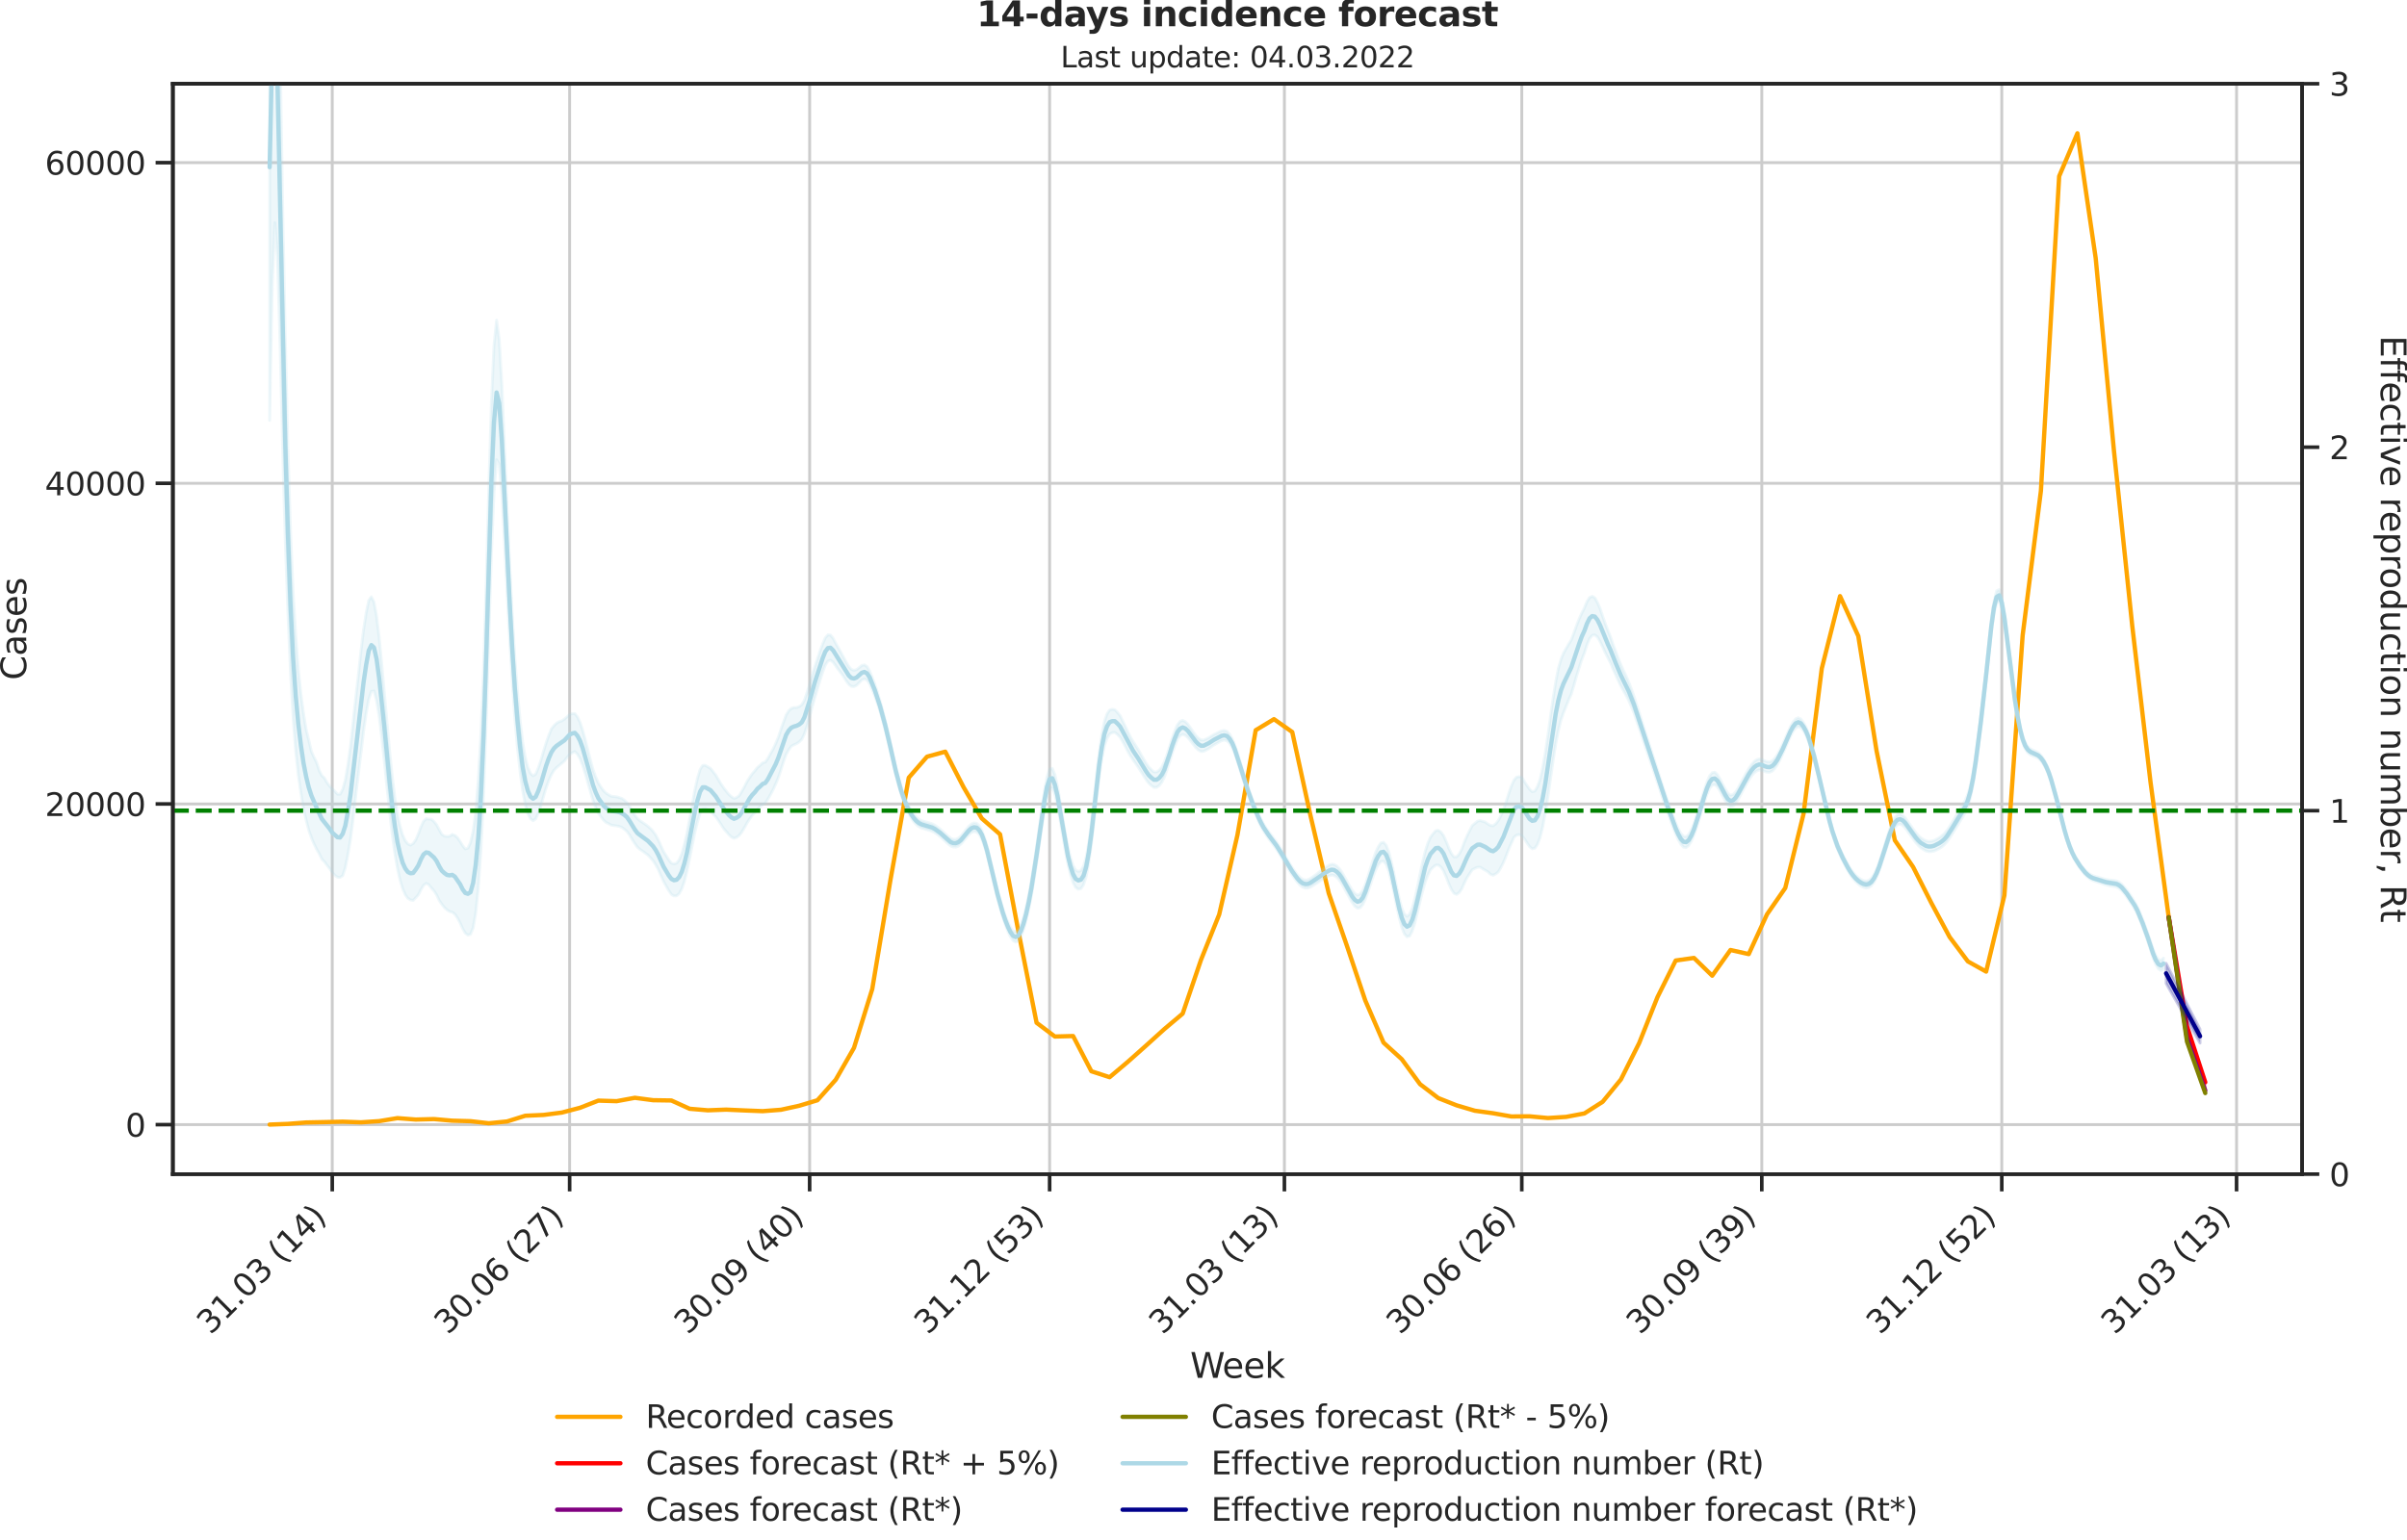<?xml version="1.0" encoding="utf-8" standalone="no"?>
<!DOCTYPE svg PUBLIC "-//W3C//DTD SVG 1.1//EN"
  "http://www.w3.org/Graphics/SVG/1.1/DTD/svg11.dtd">
<svg xmlns:xlink="http://www.w3.org/1999/xlink" width="836.966pt" height="535.652pt" viewBox="0 0 836.966 535.652" xmlns="http://www.w3.org/2000/svg" version="1.1">
 <defs>
  <style type="text/css">*{stroke-linejoin: round; stroke-linecap: butt}</style>
 </defs>
 <g id="figure_1">
  <g id="patch_1">
   <path d="M -0 535.652 
L 836.966 535.652 
L 836.966 0 
L -0 0 
L -0 535.652 
z
" style="fill: none"/>
  </g>
  <g id="axes_1">
   <g id="patch_2">
    <path d="M 60.108 408.402 
L 800.467 408.402 
L 800.467 29.118 
L 60.108 29.118 
L 60.108 408.402 
z
" style="fill: none"/>
   </g>
   <g id="matplotlib.axis_1">
    <g id="xtick_1">
     <g id="line2d_1">
      <path d="M 115.53 408.402 
L 115.53 29.118 
" clip-path="url(#p132c85e4a5)" style="fill: none; stroke: #cccccc; stroke-linecap: round"/>
     </g>
     <g id="line2d_2">
      <defs>
       <path id="m7168a9430e" d="M 0 0 
L 0 6 
" style="stroke: #262626; stroke-width: 1.25"/>
      </defs>
      <g>
       <use xlink:href="#m7168a9430e" x="115.53" y="408.402" style="fill: #262626; stroke: #262626; stroke-width: 1.25"/>
      </g>
     </g>
     <g id="text_1">
      <!-- 31.03 (14) -->
      <g style="fill: #262626" transform="translate(73.206 464.519)rotate(-45)scale(0.11 -0.11)">
       <defs>
        <path id="DejaVuSans-33" d="M 2597 2516 
Q 3050 2419 3304 2112 
Q 3559 1806 3559 1356 
Q 3559 666 3084 287 
Q 2609 -91 1734 -91 
Q 1441 -91 1130 -33 
Q 819 25 488 141 
L 488 750 
Q 750 597 1062 519 
Q 1375 441 1716 441 
Q 2309 441 2620 675 
Q 2931 909 2931 1356 
Q 2931 1769 2642 2001 
Q 2353 2234 1838 2234 
L 1294 2234 
L 1294 2753 
L 1863 2753 
Q 2328 2753 2575 2939 
Q 2822 3125 2822 3475 
Q 2822 3834 2567 4026 
Q 2313 4219 1838 4219 
Q 1578 4219 1281 4162 
Q 984 4106 628 3988 
L 628 4550 
Q 988 4650 1302 4700 
Q 1616 4750 1894 4750 
Q 2613 4750 3031 4423 
Q 3450 4097 3450 3541 
Q 3450 3153 3228 2886 
Q 3006 2619 2597 2516 
z
" transform="scale(0.016)"/>
        <path id="DejaVuSans-31" d="M 794 531 
L 1825 531 
L 1825 4091 
L 703 3866 
L 703 4441 
L 1819 4666 
L 2450 4666 
L 2450 531 
L 3481 531 
L 3481 0 
L 794 0 
L 794 531 
z
" transform="scale(0.016)"/>
        <path id="DejaVuSans-2e" d="M 684 794 
L 1344 794 
L 1344 0 
L 684 0 
L 684 794 
z
" transform="scale(0.016)"/>
        <path id="DejaVuSans-30" d="M 2034 4250 
Q 1547 4250 1301 3770 
Q 1056 3291 1056 2328 
Q 1056 1369 1301 889 
Q 1547 409 2034 409 
Q 2525 409 2770 889 
Q 3016 1369 3016 2328 
Q 3016 3291 2770 3770 
Q 2525 4250 2034 4250 
z
M 2034 4750 
Q 2819 4750 3233 4129 
Q 3647 3509 3647 2328 
Q 3647 1150 3233 529 
Q 2819 -91 2034 -91 
Q 1250 -91 836 529 
Q 422 1150 422 2328 
Q 422 3509 836 4129 
Q 1250 4750 2034 4750 
z
" transform="scale(0.016)"/>
        <path id="DejaVuSans-20" transform="scale(0.016)"/>
        <path id="DejaVuSans-28" d="M 1984 4856 
Q 1566 4138 1362 3434 
Q 1159 2731 1159 2009 
Q 1159 1288 1364 580 
Q 1569 -128 1984 -844 
L 1484 -844 
Q 1016 -109 783 600 
Q 550 1309 550 2009 
Q 550 2706 781 3412 
Q 1013 4119 1484 4856 
L 1984 4856 
z
" transform="scale(0.016)"/>
        <path id="DejaVuSans-34" d="M 2419 4116 
L 825 1625 
L 2419 1625 
L 2419 4116 
z
M 2253 4666 
L 3047 4666 
L 3047 1625 
L 3713 1625 
L 3713 1100 
L 3047 1100 
L 3047 0 
L 2419 0 
L 2419 1100 
L 313 1100 
L 313 1709 
L 2253 4666 
z
" transform="scale(0.016)"/>
        <path id="DejaVuSans-29" d="M 513 4856 
L 1013 4856 
Q 1481 4119 1714 3412 
Q 1947 2706 1947 2009 
Q 1947 1309 1714 600 
Q 1481 -109 1013 -844 
L 513 -844 
Q 928 -128 1133 580 
Q 1338 1288 1338 2009 
Q 1338 2731 1133 3434 
Q 928 4138 513 4856 
z
" transform="scale(0.016)"/>
       </defs>
       <use xlink:href="#DejaVuSans-33"/>
       <use xlink:href="#DejaVuSans-31" x="63.623"/>
       <use xlink:href="#DejaVuSans-2e" x="127.246"/>
       <use xlink:href="#DejaVuSans-30" x="159.033"/>
       <use xlink:href="#DejaVuSans-33" x="222.656"/>
       <use xlink:href="#DejaVuSans-20" x="286.279"/>
       <use xlink:href="#DejaVuSans-28" x="318.066"/>
       <use xlink:href="#DejaVuSans-31" x="357.08"/>
       <use xlink:href="#DejaVuSans-34" x="420.703"/>
       <use xlink:href="#DejaVuSans-29" x="484.326"/>
      </g>
     </g>
    </g>
    <g id="xtick_2">
     <g id="line2d_3">
      <path d="M 198.075 408.402 
L 198.075 29.118 
" clip-path="url(#p132c85e4a5)" style="fill: none; stroke: #cccccc; stroke-linecap: round"/>
     </g>
     <g id="line2d_4">
      <g>
       <use xlink:href="#m7168a9430e" x="198.075" y="408.402" style="fill: #262626; stroke: #262626; stroke-width: 1.25"/>
      </g>
     </g>
     <g id="text_2">
      <!-- 30.06 (27) -->
      <g style="fill: #262626" transform="translate(155.75 464.519)rotate(-45)scale(0.11 -0.11)">
       <defs>
        <path id="DejaVuSans-36" d="M 2113 2584 
Q 1688 2584 1439 2293 
Q 1191 2003 1191 1497 
Q 1191 994 1439 701 
Q 1688 409 2113 409 
Q 2538 409 2786 701 
Q 3034 994 3034 1497 
Q 3034 2003 2786 2293 
Q 2538 2584 2113 2584 
z
M 3366 4563 
L 3366 3988 
Q 3128 4100 2886 4159 
Q 2644 4219 2406 4219 
Q 1781 4219 1451 3797 
Q 1122 3375 1075 2522 
Q 1259 2794 1537 2939 
Q 1816 3084 2150 3084 
Q 2853 3084 3261 2657 
Q 3669 2231 3669 1497 
Q 3669 778 3244 343 
Q 2819 -91 2113 -91 
Q 1303 -91 875 529 
Q 447 1150 447 2328 
Q 447 3434 972 4092 
Q 1497 4750 2381 4750 
Q 2619 4750 2861 4703 
Q 3103 4656 3366 4563 
z
" transform="scale(0.016)"/>
        <path id="DejaVuSans-32" d="M 1228 531 
L 3431 531 
L 3431 0 
L 469 0 
L 469 531 
Q 828 903 1448 1529 
Q 2069 2156 2228 2338 
Q 2531 2678 2651 2914 
Q 2772 3150 2772 3378 
Q 2772 3750 2511 3984 
Q 2250 4219 1831 4219 
Q 1534 4219 1204 4116 
Q 875 4013 500 3803 
L 500 4441 
Q 881 4594 1212 4672 
Q 1544 4750 1819 4750 
Q 2544 4750 2975 4387 
Q 3406 4025 3406 3419 
Q 3406 3131 3298 2873 
Q 3191 2616 2906 2266 
Q 2828 2175 2409 1742 
Q 1991 1309 1228 531 
z
" transform="scale(0.016)"/>
        <path id="DejaVuSans-37" d="M 525 4666 
L 3525 4666 
L 3525 4397 
L 1831 0 
L 1172 0 
L 2766 4134 
L 525 4134 
L 525 4666 
z
" transform="scale(0.016)"/>
       </defs>
       <use xlink:href="#DejaVuSans-33"/>
       <use xlink:href="#DejaVuSans-30" x="63.623"/>
       <use xlink:href="#DejaVuSans-2e" x="127.246"/>
       <use xlink:href="#DejaVuSans-30" x="159.033"/>
       <use xlink:href="#DejaVuSans-36" x="222.656"/>
       <use xlink:href="#DejaVuSans-20" x="286.279"/>
       <use xlink:href="#DejaVuSans-28" x="318.066"/>
       <use xlink:href="#DejaVuSans-32" x="357.08"/>
       <use xlink:href="#DejaVuSans-37" x="420.703"/>
       <use xlink:href="#DejaVuSans-29" x="484.326"/>
      </g>
     </g>
    </g>
    <g id="xtick_3">
     <g id="line2d_5">
      <path d="M 281.526 408.402 
L 281.526 29.118 
" clip-path="url(#p132c85e4a5)" style="fill: none; stroke: #cccccc; stroke-linecap: round"/>
     </g>
     <g id="line2d_6">
      <g>
       <use xlink:href="#m7168a9430e" x="281.526" y="408.402" style="fill: #262626; stroke: #262626; stroke-width: 1.25"/>
      </g>
     </g>
     <g id="text_3">
      <!-- 30.09 (40) -->
      <g style="fill: #262626" transform="translate(239.202 464.519)rotate(-45)scale(0.11 -0.11)">
       <defs>
        <path id="DejaVuSans-39" d="M 703 97 
L 703 672 
Q 941 559 1184 500 
Q 1428 441 1663 441 
Q 2288 441 2617 861 
Q 2947 1281 2994 2138 
Q 2813 1869 2534 1725 
Q 2256 1581 1919 1581 
Q 1219 1581 811 2004 
Q 403 2428 403 3163 
Q 403 3881 828 4315 
Q 1253 4750 1959 4750 
Q 2769 4750 3195 4129 
Q 3622 3509 3622 2328 
Q 3622 1225 3098 567 
Q 2575 -91 1691 -91 
Q 1453 -91 1209 -44 
Q 966 3 703 97 
z
M 1959 2075 
Q 2384 2075 2632 2365 
Q 2881 2656 2881 3163 
Q 2881 3666 2632 3958 
Q 2384 4250 1959 4250 
Q 1534 4250 1286 3958 
Q 1038 3666 1038 3163 
Q 1038 2656 1286 2365 
Q 1534 2075 1959 2075 
z
" transform="scale(0.016)"/>
       </defs>
       <use xlink:href="#DejaVuSans-33"/>
       <use xlink:href="#DejaVuSans-30" x="63.623"/>
       <use xlink:href="#DejaVuSans-2e" x="127.246"/>
       <use xlink:href="#DejaVuSans-30" x="159.033"/>
       <use xlink:href="#DejaVuSans-39" x="222.656"/>
       <use xlink:href="#DejaVuSans-20" x="286.279"/>
       <use xlink:href="#DejaVuSans-28" x="318.066"/>
       <use xlink:href="#DejaVuSans-34" x="357.08"/>
       <use xlink:href="#DejaVuSans-30" x="420.703"/>
       <use xlink:href="#DejaVuSans-29" x="484.326"/>
      </g>
     </g>
    </g>
    <g id="xtick_4">
     <g id="line2d_7">
      <path d="M 364.978 408.402 
L 364.978 29.118 
" clip-path="url(#p132c85e4a5)" style="fill: none; stroke: #cccccc; stroke-linecap: round"/>
     </g>
     <g id="line2d_8">
      <g>
       <use xlink:href="#m7168a9430e" x="364.978" y="408.402" style="fill: #262626; stroke: #262626; stroke-width: 1.25"/>
      </g>
     </g>
     <g id="text_4">
      <!-- 31.12 (53) -->
      <g style="fill: #262626" transform="translate(322.653 464.519)rotate(-45)scale(0.11 -0.11)">
       <defs>
        <path id="DejaVuSans-35" d="M 691 4666 
L 3169 4666 
L 3169 4134 
L 1269 4134 
L 1269 2991 
Q 1406 3038 1543 3061 
Q 1681 3084 1819 3084 
Q 2600 3084 3056 2656 
Q 3513 2228 3513 1497 
Q 3513 744 3044 326 
Q 2575 -91 1722 -91 
Q 1428 -91 1123 -41 
Q 819 9 494 109 
L 494 744 
Q 775 591 1075 516 
Q 1375 441 1709 441 
Q 2250 441 2565 725 
Q 2881 1009 2881 1497 
Q 2881 1984 2565 2268 
Q 2250 2553 1709 2553 
Q 1456 2553 1204 2497 
Q 953 2441 691 2322 
L 691 4666 
z
" transform="scale(0.016)"/>
       </defs>
       <use xlink:href="#DejaVuSans-33"/>
       <use xlink:href="#DejaVuSans-31" x="63.623"/>
       <use xlink:href="#DejaVuSans-2e" x="127.246"/>
       <use xlink:href="#DejaVuSans-31" x="159.033"/>
       <use xlink:href="#DejaVuSans-32" x="222.656"/>
       <use xlink:href="#DejaVuSans-20" x="286.279"/>
       <use xlink:href="#DejaVuSans-28" x="318.066"/>
       <use xlink:href="#DejaVuSans-35" x="357.08"/>
       <use xlink:href="#DejaVuSans-33" x="420.703"/>
       <use xlink:href="#DejaVuSans-29" x="484.326"/>
      </g>
     </g>
    </g>
    <g id="xtick_5">
     <g id="line2d_9">
      <path d="M 446.615 408.402 
L 446.615 29.118 
" clip-path="url(#p132c85e4a5)" style="fill: none; stroke: #cccccc; stroke-linecap: round"/>
     </g>
     <g id="line2d_10">
      <g>
       <use xlink:href="#m7168a9430e" x="446.615" y="408.402" style="fill: #262626; stroke: #262626; stroke-width: 1.25"/>
      </g>
     </g>
     <g id="text_5">
      <!-- 31.03 (13) -->
      <g style="fill: #262626" transform="translate(404.291 464.519)rotate(-45)scale(0.11 -0.11)">
       <use xlink:href="#DejaVuSans-33"/>
       <use xlink:href="#DejaVuSans-31" x="63.623"/>
       <use xlink:href="#DejaVuSans-2e" x="127.246"/>
       <use xlink:href="#DejaVuSans-30" x="159.033"/>
       <use xlink:href="#DejaVuSans-33" x="222.656"/>
       <use xlink:href="#DejaVuSans-20" x="286.279"/>
       <use xlink:href="#DejaVuSans-28" x="318.066"/>
       <use xlink:href="#DejaVuSans-31" x="357.08"/>
       <use xlink:href="#DejaVuSans-33" x="420.703"/>
       <use xlink:href="#DejaVuSans-29" x="484.326"/>
      </g>
     </g>
    </g>
    <g id="xtick_6">
     <g id="line2d_11">
      <path d="M 529.159 408.402 
L 529.159 29.118 
" clip-path="url(#p132c85e4a5)" style="fill: none; stroke: #cccccc; stroke-linecap: round"/>
     </g>
     <g id="line2d_12">
      <g>
       <use xlink:href="#m7168a9430e" x="529.159" y="408.402" style="fill: #262626; stroke: #262626; stroke-width: 1.25"/>
      </g>
     </g>
     <g id="text_6">
      <!-- 30.06 (26) -->
      <g style="fill: #262626" transform="translate(486.835 464.519)rotate(-45)scale(0.11 -0.11)">
       <use xlink:href="#DejaVuSans-33"/>
       <use xlink:href="#DejaVuSans-30" x="63.623"/>
       <use xlink:href="#DejaVuSans-2e" x="127.246"/>
       <use xlink:href="#DejaVuSans-30" x="159.033"/>
       <use xlink:href="#DejaVuSans-36" x="222.656"/>
       <use xlink:href="#DejaVuSans-20" x="286.279"/>
       <use xlink:href="#DejaVuSans-28" x="318.066"/>
       <use xlink:href="#DejaVuSans-32" x="357.08"/>
       <use xlink:href="#DejaVuSans-36" x="420.703"/>
       <use xlink:href="#DejaVuSans-29" x="484.326"/>
      </g>
     </g>
    </g>
    <g id="xtick_7">
     <g id="line2d_13">
      <path d="M 612.611 408.402 
L 612.611 29.118 
" clip-path="url(#p132c85e4a5)" style="fill: none; stroke: #cccccc; stroke-linecap: round"/>
     </g>
     <g id="line2d_14">
      <g>
       <use xlink:href="#m7168a9430e" x="612.611" y="408.402" style="fill: #262626; stroke: #262626; stroke-width: 1.25"/>
      </g>
     </g>
     <g id="text_7">
      <!-- 30.09 (39) -->
      <g style="fill: #262626" transform="translate(570.287 464.519)rotate(-45)scale(0.11 -0.11)">
       <use xlink:href="#DejaVuSans-33"/>
       <use xlink:href="#DejaVuSans-30" x="63.623"/>
       <use xlink:href="#DejaVuSans-2e" x="127.246"/>
       <use xlink:href="#DejaVuSans-30" x="159.033"/>
       <use xlink:href="#DejaVuSans-39" x="222.656"/>
       <use xlink:href="#DejaVuSans-20" x="286.279"/>
       <use xlink:href="#DejaVuSans-28" x="318.066"/>
       <use xlink:href="#DejaVuSans-33" x="357.08"/>
       <use xlink:href="#DejaVuSans-39" x="420.703"/>
       <use xlink:href="#DejaVuSans-29" x="484.326"/>
      </g>
     </g>
    </g>
    <g id="xtick_8">
     <g id="line2d_15">
      <path d="M 696.062 408.402 
L 696.062 29.118 
" clip-path="url(#p132c85e4a5)" style="fill: none; stroke: #cccccc; stroke-linecap: round"/>
     </g>
     <g id="line2d_16">
      <g>
       <use xlink:href="#m7168a9430e" x="696.062" y="408.402" style="fill: #262626; stroke: #262626; stroke-width: 1.25"/>
      </g>
     </g>
     <g id="text_8">
      <!-- 31.12 (52) -->
      <g style="fill: #262626" transform="translate(653.738 464.519)rotate(-45)scale(0.11 -0.11)">
       <use xlink:href="#DejaVuSans-33"/>
       <use xlink:href="#DejaVuSans-31" x="63.623"/>
       <use xlink:href="#DejaVuSans-2e" x="127.246"/>
       <use xlink:href="#DejaVuSans-31" x="159.033"/>
       <use xlink:href="#DejaVuSans-32" x="222.656"/>
       <use xlink:href="#DejaVuSans-20" x="286.279"/>
       <use xlink:href="#DejaVuSans-28" x="318.066"/>
       <use xlink:href="#DejaVuSans-35" x="357.08"/>
       <use xlink:href="#DejaVuSans-32" x="420.703"/>
       <use xlink:href="#DejaVuSans-29" x="484.326"/>
      </g>
     </g>
    </g>
    <g id="xtick_9">
     <g id="line2d_17">
      <path d="M 777.7 408.402 
L 777.7 29.118 
" clip-path="url(#p132c85e4a5)" style="fill: none; stroke: #cccccc; stroke-linecap: round"/>
     </g>
     <g id="line2d_18">
      <g>
       <use xlink:href="#m7168a9430e" x="777.7" y="408.402" style="fill: #262626; stroke: #262626; stroke-width: 1.25"/>
      </g>
     </g>
     <g id="text_9">
      <!-- 31.03 (13) -->
      <g style="fill: #262626" transform="translate(735.376 464.519)rotate(-45)scale(0.11 -0.11)">
       <use xlink:href="#DejaVuSans-33"/>
       <use xlink:href="#DejaVuSans-31" x="63.623"/>
       <use xlink:href="#DejaVuSans-2e" x="127.246"/>
       <use xlink:href="#DejaVuSans-30" x="159.033"/>
       <use xlink:href="#DejaVuSans-33" x="222.656"/>
       <use xlink:href="#DejaVuSans-20" x="286.279"/>
       <use xlink:href="#DejaVuSans-28" x="318.066"/>
       <use xlink:href="#DejaVuSans-31" x="357.08"/>
       <use xlink:href="#DejaVuSans-33" x="420.703"/>
       <use xlink:href="#DejaVuSans-29" x="484.326"/>
      </g>
     </g>
    </g>
    <g id="text_10">
     <!-- Week -->
     <g style="fill: #262626" transform="translate(413.849 479.255)scale(0.12 -0.12)">
      <defs>
       <path id="DejaVuSans-57" d="M 213 4666 
L 850 4666 
L 1831 722 
L 2809 4666 
L 3519 4666 
L 4500 722 
L 5478 4666 
L 6119 4666 
L 4947 0 
L 4153 0 
L 3169 4050 
L 2175 0 
L 1381 0 
L 213 4666 
z
" transform="scale(0.016)"/>
       <path id="DejaVuSans-65" d="M 3597 1894 
L 3597 1613 
L 953 1613 
Q 991 1019 1311 708 
Q 1631 397 2203 397 
Q 2534 397 2845 478 
Q 3156 559 3463 722 
L 3463 178 
Q 3153 47 2828 -22 
Q 2503 -91 2169 -91 
Q 1331 -91 842 396 
Q 353 884 353 1716 
Q 353 2575 817 3079 
Q 1281 3584 2069 3584 
Q 2775 3584 3186 3129 
Q 3597 2675 3597 1894 
z
M 3022 2063 
Q 3016 2534 2758 2815 
Q 2500 3097 2075 3097 
Q 1594 3097 1305 2825 
Q 1016 2553 972 2059 
L 3022 2063 
z
" transform="scale(0.016)"/>
       <path id="DejaVuSans-6b" d="M 581 4863 
L 1159 4863 
L 1159 1991 
L 2875 3500 
L 3609 3500 
L 1753 1863 
L 3688 0 
L 2938 0 
L 1159 1709 
L 1159 0 
L 581 0 
L 581 4863 
z
" transform="scale(0.016)"/>
      </defs>
      <use xlink:href="#DejaVuSans-57"/>
      <use xlink:href="#DejaVuSans-65" x="93.002"/>
      <use xlink:href="#DejaVuSans-65" x="154.525"/>
      <use xlink:href="#DejaVuSans-6b" x="216.049"/>
     </g>
    </g>
   </g>
   <g id="matplotlib.axis_2">
    <g id="ytick_1">
     <g id="line2d_19">
      <path d="M 60.108 391.184 
L 800.467 391.184 
" clip-path="url(#p132c85e4a5)" style="fill: none; stroke: #cccccc; stroke-linecap: round"/>
     </g>
     <g id="line2d_20">
      <defs>
       <path id="m245ce21ab5" d="M 0 0 
L -6 0 
" style="stroke: #262626; stroke-width: 1.25"/>
      </defs>
      <g>
       <use xlink:href="#m245ce21ab5" x="60.108" y="391.184" style="fill: #262626; stroke: #262626; stroke-width: 1.25"/>
      </g>
     </g>
     <g id="text_11">
      <!-- 0 -->
      <g style="fill: #262626" transform="translate(43.609 395.363)scale(0.11 -0.11)">
       <use xlink:href="#DejaVuSans-30"/>
      </g>
     </g>
    </g>
    <g id="ytick_2">
     <g id="line2d_21">
      <path d="M 60.108 279.646 
L 800.467 279.646 
" clip-path="url(#p132c85e4a5)" style="fill: none; stroke: #cccccc; stroke-linecap: round"/>
     </g>
     <g id="line2d_22">
      <g>
       <use xlink:href="#m245ce21ab5" x="60.108" y="279.646" style="fill: #262626; stroke: #262626; stroke-width: 1.25"/>
      </g>
     </g>
     <g id="text_12">
      <!-- 20000 -->
      <g style="fill: #262626" transform="translate(15.614 283.825)scale(0.11 -0.11)">
       <use xlink:href="#DejaVuSans-32"/>
       <use xlink:href="#DejaVuSans-30" x="63.623"/>
       <use xlink:href="#DejaVuSans-30" x="127.246"/>
       <use xlink:href="#DejaVuSans-30" x="190.869"/>
       <use xlink:href="#DejaVuSans-30" x="254.492"/>
      </g>
     </g>
    </g>
    <g id="ytick_3">
     <g id="line2d_23">
      <path d="M 60.108 168.108 
L 800.467 168.108 
" clip-path="url(#p132c85e4a5)" style="fill: none; stroke: #cccccc; stroke-linecap: round"/>
     </g>
     <g id="line2d_24">
      <g>
       <use xlink:href="#m245ce21ab5" x="60.108" y="168.108" style="fill: #262626; stroke: #262626; stroke-width: 1.25"/>
      </g>
     </g>
     <g id="text_13">
      <!-- 40000 -->
      <g style="fill: #262626" transform="translate(15.614 172.287)scale(0.11 -0.11)">
       <use xlink:href="#DejaVuSans-34"/>
       <use xlink:href="#DejaVuSans-30" x="63.623"/>
       <use xlink:href="#DejaVuSans-30" x="127.246"/>
       <use xlink:href="#DejaVuSans-30" x="190.869"/>
       <use xlink:href="#DejaVuSans-30" x="254.492"/>
      </g>
     </g>
    </g>
    <g id="ytick_4">
     <g id="line2d_25">
      <path d="M 60.108 56.57 
L 800.467 56.57 
" clip-path="url(#p132c85e4a5)" style="fill: none; stroke: #cccccc; stroke-linecap: round"/>
     </g>
     <g id="line2d_26">
      <g>
       <use xlink:href="#m245ce21ab5" x="60.108" y="56.57" style="fill: #262626; stroke: #262626; stroke-width: 1.25"/>
      </g>
     </g>
     <g id="text_14">
      <!-- 60000 -->
      <g style="fill: #262626" transform="translate(15.614 60.749)scale(0.11 -0.11)">
       <use xlink:href="#DejaVuSans-36"/>
       <use xlink:href="#DejaVuSans-30" x="63.623"/>
       <use xlink:href="#DejaVuSans-30" x="127.246"/>
       <use xlink:href="#DejaVuSans-30" x="190.869"/>
       <use xlink:href="#DejaVuSans-30" x="254.492"/>
      </g>
     </g>
    </g>
    <g id="text_15">
     <!-- Cases -->
     <g style="fill: #262626" transform="translate(9.118 236.57)rotate(-90)scale(0.12 -0.12)">
      <defs>
       <path id="DejaVuSans-43" d="M 4122 4306 
L 4122 3641 
Q 3803 3938 3442 4084 
Q 3081 4231 2675 4231 
Q 1875 4231 1450 3742 
Q 1025 3253 1025 2328 
Q 1025 1406 1450 917 
Q 1875 428 2675 428 
Q 3081 428 3442 575 
Q 3803 722 4122 1019 
L 4122 359 
Q 3791 134 3420 21 
Q 3050 -91 2638 -91 
Q 1578 -91 968 557 
Q 359 1206 359 2328 
Q 359 3453 968 4101 
Q 1578 4750 2638 4750 
Q 3056 4750 3426 4639 
Q 3797 4528 4122 4306 
z
" transform="scale(0.016)"/>
       <path id="DejaVuSans-61" d="M 2194 1759 
Q 1497 1759 1228 1600 
Q 959 1441 959 1056 
Q 959 750 1161 570 
Q 1363 391 1709 391 
Q 2188 391 2477 730 
Q 2766 1069 2766 1631 
L 2766 1759 
L 2194 1759 
z
M 3341 1997 
L 3341 0 
L 2766 0 
L 2766 531 
Q 2569 213 2275 61 
Q 1981 -91 1556 -91 
Q 1019 -91 701 211 
Q 384 513 384 1019 
Q 384 1609 779 1909 
Q 1175 2209 1959 2209 
L 2766 2209 
L 2766 2266 
Q 2766 2663 2505 2880 
Q 2244 3097 1772 3097 
Q 1472 3097 1187 3025 
Q 903 2953 641 2809 
L 641 3341 
Q 956 3463 1253 3523 
Q 1550 3584 1831 3584 
Q 2591 3584 2966 3190 
Q 3341 2797 3341 1997 
z
" transform="scale(0.016)"/>
       <path id="DejaVuSans-73" d="M 2834 3397 
L 2834 2853 
Q 2591 2978 2328 3040 
Q 2066 3103 1784 3103 
Q 1356 3103 1142 2972 
Q 928 2841 928 2578 
Q 928 2378 1081 2264 
Q 1234 2150 1697 2047 
L 1894 2003 
Q 2506 1872 2764 1633 
Q 3022 1394 3022 966 
Q 3022 478 2636 193 
Q 2250 -91 1575 -91 
Q 1294 -91 989 -36 
Q 684 19 347 128 
L 347 722 
Q 666 556 975 473 
Q 1284 391 1588 391 
Q 1994 391 2212 530 
Q 2431 669 2431 922 
Q 2431 1156 2273 1281 
Q 2116 1406 1581 1522 
L 1381 1569 
Q 847 1681 609 1914 
Q 372 2147 372 2553 
Q 372 3047 722 3315 
Q 1072 3584 1716 3584 
Q 2034 3584 2315 3537 
Q 2597 3491 2834 3397 
z
" transform="scale(0.016)"/>
      </defs>
      <use xlink:href="#DejaVuSans-43"/>
      <use xlink:href="#DejaVuSans-61" x="69.824"/>
      <use xlink:href="#DejaVuSans-73" x="131.104"/>
      <use xlink:href="#DejaVuSans-65" x="183.203"/>
      <use xlink:href="#DejaVuSans-73" x="244.727"/>
     </g>
    </g>
   </g>
   <g id="PolyCollection_1">
    <defs>
     <path id="ma7bacb88fd" d="M 754.116 -216.595 
L 754.116 -216.595 
L 760.465 -178.631 
L 766.815 -159.208 
L 766.815 -156.335 
L 766.815 -156.335 
L 760.465 -174.705 
L 754.116 -216.595 
z
" style="stroke: #ff0000; stroke-opacity: 0.2"/>
    </defs>
    <g clip-path="url(#p132c85e4a5)">
     <use xlink:href="#ma7bacb88fd" x="0" y="535.652" style="fill: #ff0000; fill-opacity: 0.2; stroke: #ff0000; stroke-opacity: 0.2"/>
    </g>
   </g>
   <g id="PolyCollection_2">
    <defs>
     <path id="m48ce6f1f0c" d="M 754.116 -216.595 
L 754.116 -216.595 
L 760.465 -174.705 
L 766.815 -156.335 
L 766.815 -155.46 
L 766.815 -155.46 
L 760.465 -173.361 
L 754.116 -216.595 
z
" style="stroke: #808000; stroke-opacity: 0.2"/>
    </defs>
    <g clip-path="url(#p132c85e4a5)">
     <use xlink:href="#m48ce6f1f0c" x="0" y="535.652" style="fill: #808000; fill-opacity: 0.2; stroke: #808000; stroke-opacity: 0.2"/>
    </g>
   </g>
   <g id="line2d_27">
    <path d="M 93.76 391.162 
L 100.11 390.922 
L 106.459 390.426 
L 112.809 390.298 
L 119.159 390.153 
L 125.508 390.381 
L 131.858 389.963 
L 138.207 388.92 
L 144.557 389.411 
L 150.906 389.249 
L 157.256 389.812 
L 163.606 389.98 
L 169.955 390.705 
L 176.305 390.08 
L 182.654 388.089 
L 189.004 387.805 
L 195.353 386.985 
L 201.703 385.317 
L 208.053 382.83 
L 214.402 383.025 
L 220.752 381.849 
L 227.101 382.685 
L 233.451 382.78 
L 239.8 385.663 
L 246.15 386.198 
L 252.5 385.959 
L 258.849 386.243 
L 265.199 386.494 
L 271.548 386.009 
L 277.898 384.615 
L 284.247 382.702 
L 290.597 375.563 
L 296.947 364.476 
L 303.296 344.037 
L 309.646 305.958 
L 315.995 270.494 
L 322.345 263.194 
L 328.694 261.454 
L 335.044 273.79 
L 341.394 284.682 
L 347.743 290.198 
L 354.093 323.832 
L 360.442 355.743 
L 366.792 360.534 
L 373.141 360.366 
L 379.491 372.613 
L 385.841 374.677 
L 392.19 369.312 
L 398.54 363.668 
L 404.889 357.924 
L 411.239 352.575 
L 417.588 333.926 
L 423.938 318.099 
L 430.288 290.426 
L 436.637 253.981 
L 442.987 250.144 
L 449.336 254.611 
L 455.686 283.706 
L 462.035 310.698 
L 468.385 329.074 
L 474.734 347.986 
L 481.084 362.658 
L 487.434 368.43 
L 493.783 377.108 
L 500.133 381.949 
L 506.482 384.464 
L 512.832 386.343 
L 519.181 387.219 
L 525.531 388.34 
L 531.881 388.29 
L 538.23 388.887 
L 544.58 388.485 
L 550.929 387.286 
L 557.279 383.237 
L 563.628 375.463 
L 569.978 362.803 
L 576.328 346.853 
L 582.677 334.093 
L 589.027 333.201 
L 595.376 339.375 
L 601.726 330.435 
L 608.075 331.863 
L 614.425 318.037 
L 620.775 308.869 
L 627.124 283.115 
L 633.474 232.499 
L 639.823 207.358 
L 646.173 221.25 
L 652.522 261.17 
L 658.872 292.272 
L 665.222 301.547 
L 671.571 314.078 
L 677.921 325.923 
L 684.27 334.406 
L 690.62 337.953 
L 696.969 311.423 
L 703.319 220.994 
L 709.669 170.74 
L 716.018 61.299 
L 722.368 46.358 
L 728.717 89.791 
L 735.067 156.787 
L 741.416 217.586 
L 747.766 271.933 
L 754.116 319.057 
" clip-path="url(#p132c85e4a5)" style="fill: none; stroke: #ffa500; stroke-width: 1.5; stroke-linecap: round"/>
   </g>
   <g id="line2d_28">
    <path d="M 754.116 319.057 
L 760.465 357.02 
L 766.815 376.443 
" clip-path="url(#p132c85e4a5)" style="fill: none; stroke: #ff0000; stroke-width: 1.5; stroke-linecap: round"/>
   </g>
   <g id="line2d_29">
    <path d="M 754.116 319.057 
L 760.465 360.946 
L 766.815 379.317 
" clip-path="url(#p132c85e4a5)" style="fill: none; stroke: #800080; stroke-width: 1.5; stroke-linecap: round"/>
   </g>
   <g id="line2d_30">
    <path d="M 754.116 319.057 
L 760.465 362.29 
L 766.815 380.191 
" clip-path="url(#p132c85e4a5)" style="fill: none; stroke: #808000; stroke-width: 1.5; stroke-linecap: round"/>
   </g>
   <g id="patch_3">
    <path d="M 60.108 408.402 
L 60.108 29.118 
" style="fill: none; stroke: #262626; stroke-width: 1.25; stroke-linejoin: miter; stroke-linecap: square"/>
   </g>
   <g id="patch_4">
    <path d="M 800.467 408.402 
L 800.467 29.118 
" style="fill: none; stroke: #262626; stroke-width: 1.25; stroke-linejoin: miter; stroke-linecap: square"/>
   </g>
   <g id="patch_5">
    <path d="M 60.108 408.402 
L 800.467 408.402 
" style="fill: none; stroke: #262626; stroke-width: 1.25; stroke-linejoin: miter; stroke-linecap: square"/>
   </g>
   <g id="patch_6">
    <path d="M 60.108 29.118 
L 800.467 29.118 
" style="fill: none; stroke: #262626; stroke-width: 1.25; stroke-linejoin: miter; stroke-linecap: square"/>
   </g>
   <g id="text_16">
    <!-- Last update: 04.03.2022 -->
    <g style="fill: #262626" transform="translate(368.789 23.429)scale(0.1 -0.1)">
     <defs>
      <path id="DejaVuSans-4c" d="M 628 4666 
L 1259 4666 
L 1259 531 
L 3531 531 
L 3531 0 
L 628 0 
L 628 4666 
z
" transform="scale(0.016)"/>
      <path id="DejaVuSans-74" d="M 1172 4494 
L 1172 3500 
L 2356 3500 
L 2356 3053 
L 1172 3053 
L 1172 1153 
Q 1172 725 1289 603 
Q 1406 481 1766 481 
L 2356 481 
L 2356 0 
L 1766 0 
Q 1100 0 847 248 
Q 594 497 594 1153 
L 594 3053 
L 172 3053 
L 172 3500 
L 594 3500 
L 594 4494 
L 1172 4494 
z
" transform="scale(0.016)"/>
      <path id="DejaVuSans-75" d="M 544 1381 
L 544 3500 
L 1119 3500 
L 1119 1403 
Q 1119 906 1312 657 
Q 1506 409 1894 409 
Q 2359 409 2629 706 
Q 2900 1003 2900 1516 
L 2900 3500 
L 3475 3500 
L 3475 0 
L 2900 0 
L 2900 538 
Q 2691 219 2414 64 
Q 2138 -91 1772 -91 
Q 1169 -91 856 284 
Q 544 659 544 1381 
z
M 1991 3584 
L 1991 3584 
z
" transform="scale(0.016)"/>
      <path id="DejaVuSans-70" d="M 1159 525 
L 1159 -1331 
L 581 -1331 
L 581 3500 
L 1159 3500 
L 1159 2969 
Q 1341 3281 1617 3432 
Q 1894 3584 2278 3584 
Q 2916 3584 3314 3078 
Q 3713 2572 3713 1747 
Q 3713 922 3314 415 
Q 2916 -91 2278 -91 
Q 1894 -91 1617 61 
Q 1341 213 1159 525 
z
M 3116 1747 
Q 3116 2381 2855 2742 
Q 2594 3103 2138 3103 
Q 1681 3103 1420 2742 
Q 1159 2381 1159 1747 
Q 1159 1113 1420 752 
Q 1681 391 2138 391 
Q 2594 391 2855 752 
Q 3116 1113 3116 1747 
z
" transform="scale(0.016)"/>
      <path id="DejaVuSans-64" d="M 2906 2969 
L 2906 4863 
L 3481 4863 
L 3481 0 
L 2906 0 
L 2906 525 
Q 2725 213 2448 61 
Q 2172 -91 1784 -91 
Q 1150 -91 751 415 
Q 353 922 353 1747 
Q 353 2572 751 3078 
Q 1150 3584 1784 3584 
Q 2172 3584 2448 3432 
Q 2725 3281 2906 2969 
z
M 947 1747 
Q 947 1113 1208 752 
Q 1469 391 1925 391 
Q 2381 391 2643 752 
Q 2906 1113 2906 1747 
Q 2906 2381 2643 2742 
Q 2381 3103 1925 3103 
Q 1469 3103 1208 2742 
Q 947 2381 947 1747 
z
" transform="scale(0.016)"/>
      <path id="DejaVuSans-3a" d="M 750 794 
L 1409 794 
L 1409 0 
L 750 0 
L 750 794 
z
M 750 3309 
L 1409 3309 
L 1409 2516 
L 750 2516 
L 750 3309 
z
" transform="scale(0.016)"/>
     </defs>
     <use xlink:href="#DejaVuSans-4c"/>
     <use xlink:href="#DejaVuSans-61" x="55.713"/>
     <use xlink:href="#DejaVuSans-73" x="116.992"/>
     <use xlink:href="#DejaVuSans-74" x="169.092"/>
     <use xlink:href="#DejaVuSans-20" x="208.301"/>
     <use xlink:href="#DejaVuSans-75" x="240.088"/>
     <use xlink:href="#DejaVuSans-70" x="303.467"/>
     <use xlink:href="#DejaVuSans-64" x="366.943"/>
     <use xlink:href="#DejaVuSans-61" x="430.42"/>
     <use xlink:href="#DejaVuSans-74" x="491.699"/>
     <use xlink:href="#DejaVuSans-65" x="530.908"/>
     <use xlink:href="#DejaVuSans-3a" x="592.432"/>
     <use xlink:href="#DejaVuSans-20" x="626.123"/>
     <use xlink:href="#DejaVuSans-30" x="657.91"/>
     <use xlink:href="#DejaVuSans-34" x="721.533"/>
     <use xlink:href="#DejaVuSans-2e" x="785.156"/>
     <use xlink:href="#DejaVuSans-30" x="816.943"/>
     <use xlink:href="#DejaVuSans-33" x="880.566"/>
     <use xlink:href="#DejaVuSans-2e" x="944.189"/>
     <use xlink:href="#DejaVuSans-32" x="975.977"/>
     <use xlink:href="#DejaVuSans-30" x="1039.6"/>
     <use xlink:href="#DejaVuSans-32" x="1103.223"/>
     <use xlink:href="#DejaVuSans-32" x="1166.846"/>
    </g>
   </g>
   <g id="text_17">
    <!-- 14-days incidence forecast -->
    <g style="fill: #262626" transform="translate(339.623 9.118)scale(0.12 -0.12)">
     <defs>
      <path id="DejaVuSans-Bold-31" d="M 750 831 
L 1813 831 
L 1813 3847 
L 722 3622 
L 722 4441 
L 1806 4666 
L 2950 4666 
L 2950 831 
L 4013 831 
L 4013 0 
L 750 0 
L 750 831 
z
" transform="scale(0.016)"/>
      <path id="DejaVuSans-Bold-34" d="M 2356 3675 
L 1038 1722 
L 2356 1722 
L 2356 3675 
z
M 2156 4666 
L 3494 4666 
L 3494 1722 
L 4159 1722 
L 4159 850 
L 3494 850 
L 3494 0 
L 2356 0 
L 2356 850 
L 288 850 
L 288 1881 
L 2156 4666 
z
" transform="scale(0.016)"/>
      <path id="DejaVuSans-Bold-2d" d="M 347 2297 
L 2309 2297 
L 2309 1388 
L 347 1388 
L 347 2297 
z
" transform="scale(0.016)"/>
      <path id="DejaVuSans-Bold-64" d="M 2919 2988 
L 2919 4863 
L 4044 4863 
L 4044 0 
L 2919 0 
L 2919 506 
Q 2688 197 2409 53 
Q 2131 -91 1766 -91 
Q 1119 -91 703 423 
Q 288 938 288 1747 
Q 288 2556 703 3070 
Q 1119 3584 1766 3584 
Q 2128 3584 2408 3439 
Q 2688 3294 2919 2988 
z
M 2181 722 
Q 2541 722 2730 984 
Q 2919 1247 2919 1747 
Q 2919 2247 2730 2509 
Q 2541 2772 2181 2772 
Q 1825 2772 1636 2509 
Q 1447 2247 1447 1747 
Q 1447 1247 1636 984 
Q 1825 722 2181 722 
z
" transform="scale(0.016)"/>
      <path id="DejaVuSans-Bold-61" d="M 2106 1575 
Q 1756 1575 1579 1456 
Q 1403 1338 1403 1106 
Q 1403 894 1545 773 
Q 1688 653 1941 653 
Q 2256 653 2472 879 
Q 2688 1106 2688 1447 
L 2688 1575 
L 2106 1575 
z
M 3816 1997 
L 3816 0 
L 2688 0 
L 2688 519 
Q 2463 200 2181 54 
Q 1900 -91 1497 -91 
Q 953 -91 614 226 
Q 275 544 275 1050 
Q 275 1666 698 1953 
Q 1122 2241 2028 2241 
L 2688 2241 
L 2688 2328 
Q 2688 2594 2478 2717 
Q 2269 2841 1825 2841 
Q 1466 2841 1156 2769 
Q 847 2697 581 2553 
L 581 3406 
Q 941 3494 1303 3539 
Q 1666 3584 2028 3584 
Q 2975 3584 3395 3211 
Q 3816 2838 3816 1997 
z
" transform="scale(0.016)"/>
      <path id="DejaVuSans-Bold-79" d="M 78 3500 
L 1197 3500 
L 2138 1125 
L 2938 3500 
L 4056 3500 
L 2584 -331 
Q 2363 -916 2067 -1148 
Q 1772 -1381 1288 -1381 
L 641 -1381 
L 641 -647 
L 991 -647 
Q 1275 -647 1404 -556 
Q 1534 -466 1606 -231 
L 1638 -134 
L 78 3500 
z
" transform="scale(0.016)"/>
      <path id="DejaVuSans-Bold-73" d="M 3272 3391 
L 3272 2541 
Q 2913 2691 2578 2766 
Q 2244 2841 1947 2841 
Q 1628 2841 1473 2761 
Q 1319 2681 1319 2516 
Q 1319 2381 1436 2309 
Q 1553 2238 1856 2203 
L 2053 2175 
Q 2913 2066 3209 1816 
Q 3506 1566 3506 1031 
Q 3506 472 3093 190 
Q 2681 -91 1863 -91 
Q 1516 -91 1145 -36 
Q 775 19 384 128 
L 384 978 
Q 719 816 1070 734 
Q 1422 653 1784 653 
Q 2113 653 2278 743 
Q 2444 834 2444 1013 
Q 2444 1163 2330 1236 
Q 2216 1309 1875 1350 
L 1678 1375 
Q 931 1469 631 1722 
Q 331 1975 331 2491 
Q 331 3047 712 3315 
Q 1094 3584 1881 3584 
Q 2191 3584 2531 3537 
Q 2872 3491 3272 3391 
z
" transform="scale(0.016)"/>
      <path id="DejaVuSans-Bold-20" transform="scale(0.016)"/>
      <path id="DejaVuSans-Bold-69" d="M 538 3500 
L 1656 3500 
L 1656 0 
L 538 0 
L 538 3500 
z
M 538 4863 
L 1656 4863 
L 1656 3950 
L 538 3950 
L 538 4863 
z
" transform="scale(0.016)"/>
      <path id="DejaVuSans-Bold-6e" d="M 4056 2131 
L 4056 0 
L 2931 0 
L 2931 347 
L 2931 1631 
Q 2931 2084 2911 2256 
Q 2891 2428 2841 2509 
Q 2775 2619 2662 2680 
Q 2550 2741 2406 2741 
Q 2056 2741 1856 2470 
Q 1656 2200 1656 1722 
L 1656 0 
L 538 0 
L 538 3500 
L 1656 3500 
L 1656 2988 
Q 1909 3294 2193 3439 
Q 2478 3584 2822 3584 
Q 3428 3584 3742 3212 
Q 4056 2841 4056 2131 
z
" transform="scale(0.016)"/>
      <path id="DejaVuSans-Bold-63" d="M 3366 3391 
L 3366 2478 
Q 3138 2634 2908 2709 
Q 2678 2784 2431 2784 
Q 1963 2784 1702 2511 
Q 1441 2238 1441 1747 
Q 1441 1256 1702 982 
Q 1963 709 2431 709 
Q 2694 709 2930 787 
Q 3166 866 3366 1019 
L 3366 103 
Q 3103 6 2833 -42 
Q 2563 -91 2291 -91 
Q 1344 -91 809 395 
Q 275 881 275 1747 
Q 275 2613 809 3098 
Q 1344 3584 2291 3584 
Q 2566 3584 2833 3536 
Q 3100 3488 3366 3391 
z
" transform="scale(0.016)"/>
      <path id="DejaVuSans-Bold-65" d="M 4031 1759 
L 4031 1441 
L 1416 1441 
Q 1456 1047 1700 850 
Q 1944 653 2381 653 
Q 2734 653 3104 758 
Q 3475 863 3866 1075 
L 3866 213 
Q 3469 63 3072 -14 
Q 2675 -91 2278 -91 
Q 1328 -91 801 392 
Q 275 875 275 1747 
Q 275 2603 792 3093 
Q 1309 3584 2216 3584 
Q 3041 3584 3536 3087 
Q 4031 2591 4031 1759 
z
M 2881 2131 
Q 2881 2450 2695 2645 
Q 2509 2841 2209 2841 
Q 1884 2841 1681 2658 
Q 1478 2475 1428 2131 
L 2881 2131 
z
" transform="scale(0.016)"/>
      <path id="DejaVuSans-Bold-66" d="M 2841 4863 
L 2841 4128 
L 2222 4128 
Q 1984 4128 1890 4042 
Q 1797 3956 1797 3744 
L 1797 3500 
L 2753 3500 
L 2753 2700 
L 1797 2700 
L 1797 0 
L 678 0 
L 678 2700 
L 122 2700 
L 122 3500 
L 678 3500 
L 678 3744 
Q 678 4316 997 4589 
Q 1316 4863 1984 4863 
L 2841 4863 
z
" transform="scale(0.016)"/>
      <path id="DejaVuSans-Bold-6f" d="M 2203 2784 
Q 1831 2784 1636 2517 
Q 1441 2250 1441 1747 
Q 1441 1244 1636 976 
Q 1831 709 2203 709 
Q 2569 709 2762 976 
Q 2956 1244 2956 1747 
Q 2956 2250 2762 2517 
Q 2569 2784 2203 2784 
z
M 2203 3584 
Q 3106 3584 3614 3096 
Q 4122 2609 4122 1747 
Q 4122 884 3614 396 
Q 3106 -91 2203 -91 
Q 1297 -91 786 396 
Q 275 884 275 1747 
Q 275 2609 786 3096 
Q 1297 3584 2203 3584 
z
" transform="scale(0.016)"/>
      <path id="DejaVuSans-Bold-72" d="M 3138 2547 
Q 2991 2616 2845 2648 
Q 2700 2681 2553 2681 
Q 2122 2681 1889 2404 
Q 1656 2128 1656 1613 
L 1656 0 
L 538 0 
L 538 3500 
L 1656 3500 
L 1656 2925 
Q 1872 3269 2151 3426 
Q 2431 3584 2822 3584 
Q 2878 3584 2943 3579 
Q 3009 3575 3134 3559 
L 3138 2547 
z
" transform="scale(0.016)"/>
      <path id="DejaVuSans-Bold-74" d="M 1759 4494 
L 1759 3500 
L 2913 3500 
L 2913 2700 
L 1759 2700 
L 1759 1216 
Q 1759 972 1856 886 
Q 1953 800 2241 800 
L 2816 800 
L 2816 0 
L 1856 0 
Q 1194 0 917 276 
Q 641 553 641 1216 
L 641 2700 
L 84 2700 
L 84 3500 
L 641 3500 
L 641 4494 
L 1759 4494 
z
" transform="scale(0.016)"/>
     </defs>
     <use xlink:href="#DejaVuSans-Bold-31"/>
     <use xlink:href="#DejaVuSans-Bold-34" x="69.58"/>
     <use xlink:href="#DejaVuSans-Bold-2d" x="139.16"/>
     <use xlink:href="#DejaVuSans-Bold-64" x="180.664"/>
     <use xlink:href="#DejaVuSans-Bold-61" x="252.246"/>
     <use xlink:href="#DejaVuSans-Bold-79" x="316.602"/>
     <use xlink:href="#DejaVuSans-Bold-73" x="381.787"/>
     <use xlink:href="#DejaVuSans-Bold-20" x="441.309"/>
     <use xlink:href="#DejaVuSans-Bold-69" x="476.123"/>
     <use xlink:href="#DejaVuSans-Bold-6e" x="510.4"/>
     <use xlink:href="#DejaVuSans-Bold-63" x="581.592"/>
     <use xlink:href="#DejaVuSans-Bold-69" x="640.869"/>
     <use xlink:href="#DejaVuSans-Bold-64" x="675.146"/>
     <use xlink:href="#DejaVuSans-Bold-65" x="746.729"/>
     <use xlink:href="#DejaVuSans-Bold-6e" x="814.551"/>
     <use xlink:href="#DejaVuSans-Bold-63" x="885.742"/>
     <use xlink:href="#DejaVuSans-Bold-65" x="945.02"/>
     <use xlink:href="#DejaVuSans-Bold-20" x="1012.842"/>
     <use xlink:href="#DejaVuSans-Bold-66" x="1047.656"/>
     <use xlink:href="#DejaVuSans-Bold-6f" x="1091.162"/>
     <use xlink:href="#DejaVuSans-Bold-72" x="1159.863"/>
     <use xlink:href="#DejaVuSans-Bold-65" x="1209.18"/>
     <use xlink:href="#DejaVuSans-Bold-63" x="1277.002"/>
     <use xlink:href="#DejaVuSans-Bold-61" x="1336.279"/>
     <use xlink:href="#DejaVuSans-Bold-73" x="1403.76"/>
     <use xlink:href="#DejaVuSans-Bold-74" x="1463.281"/>
    </g>
   </g>
  </g>
  <g id="axes_2">
   <g id="matplotlib.axis_3">
    <g id="ytick_5">
     <g id="line2d_31">
      <defs>
       <path id="m8ebdba8cd9" d="M 0 0 
L 6 0 
" style="stroke: #262626; stroke-width: 1.25"/>
      </defs>
      <g>
       <use xlink:href="#m8ebdba8cd9" x="800.467" y="408.402" style="fill: #262626; stroke: #262626; stroke-width: 1.25"/>
      </g>
     </g>
     <g id="text_18">
      <!-- 0 -->
      <g style="fill: #262626" transform="translate(809.967 412.581)scale(0.11 -0.11)">
       <use xlink:href="#DejaVuSans-30"/>
      </g>
     </g>
    </g>
    <g id="ytick_6">
     <g id="line2d_32">
      <g>
       <use xlink:href="#m8ebdba8cd9" x="800.467" y="281.974" style="fill: #262626; stroke: #262626; stroke-width: 1.25"/>
      </g>
     </g>
     <g id="text_19">
      <!-- 1 -->
      <g style="fill: #262626" transform="translate(809.967 286.153)scale(0.11 -0.11)">
       <use xlink:href="#DejaVuSans-31"/>
      </g>
     </g>
    </g>
    <g id="ytick_7">
     <g id="line2d_33">
      <g>
       <use xlink:href="#m8ebdba8cd9" x="800.467" y="155.546" style="fill: #262626; stroke: #262626; stroke-width: 1.25"/>
      </g>
     </g>
     <g id="text_20">
      <!-- 2 -->
      <g style="fill: #262626" transform="translate(809.967 159.725)scale(0.11 -0.11)">
       <use xlink:href="#DejaVuSans-32"/>
      </g>
     </g>
    </g>
    <g id="ytick_8">
     <g id="line2d_34">
      <g>
       <use xlink:href="#m8ebdba8cd9" x="800.467" y="29.118" style="fill: #262626; stroke: #262626; stroke-width: 1.25"/>
      </g>
     </g>
     <g id="text_21">
      <!-- 3 -->
      <g style="fill: #262626" transform="translate(809.967 33.297)scale(0.11 -0.11)">
       <use xlink:href="#DejaVuSans-33"/>
      </g>
     </g>
    </g>
    <g id="text_22">
     <!-- Effective reproduction number, Rt -->
     <g style="fill: #262626" transform="translate(827.848 116.687)rotate(-270)scale(0.12 -0.12)">
      <defs>
       <path id="DejaVuSans-45" d="M 628 4666 
L 3578 4666 
L 3578 4134 
L 1259 4134 
L 1259 2753 
L 3481 2753 
L 3481 2222 
L 1259 2222 
L 1259 531 
L 3634 531 
L 3634 0 
L 628 0 
L 628 4666 
z
" transform="scale(0.016)"/>
       <path id="DejaVuSans-66" d="M 2375 4863 
L 2375 4384 
L 1825 4384 
Q 1516 4384 1395 4259 
Q 1275 4134 1275 3809 
L 1275 3500 
L 2222 3500 
L 2222 3053 
L 1275 3053 
L 1275 0 
L 697 0 
L 697 3053 
L 147 3053 
L 147 3500 
L 697 3500 
L 697 3744 
Q 697 4328 969 4595 
Q 1241 4863 1831 4863 
L 2375 4863 
z
" transform="scale(0.016)"/>
       <path id="DejaVuSans-63" d="M 3122 3366 
L 3122 2828 
Q 2878 2963 2633 3030 
Q 2388 3097 2138 3097 
Q 1578 3097 1268 2742 
Q 959 2388 959 1747 
Q 959 1106 1268 751 
Q 1578 397 2138 397 
Q 2388 397 2633 464 
Q 2878 531 3122 666 
L 3122 134 
Q 2881 22 2623 -34 
Q 2366 -91 2075 -91 
Q 1284 -91 818 406 
Q 353 903 353 1747 
Q 353 2603 823 3093 
Q 1294 3584 2113 3584 
Q 2378 3584 2631 3529 
Q 2884 3475 3122 3366 
z
" transform="scale(0.016)"/>
       <path id="DejaVuSans-69" d="M 603 3500 
L 1178 3500 
L 1178 0 
L 603 0 
L 603 3500 
z
M 603 4863 
L 1178 4863 
L 1178 4134 
L 603 4134 
L 603 4863 
z
" transform="scale(0.016)"/>
       <path id="DejaVuSans-76" d="M 191 3500 
L 800 3500 
L 1894 563 
L 2988 3500 
L 3597 3500 
L 2284 0 
L 1503 0 
L 191 3500 
z
" transform="scale(0.016)"/>
       <path id="DejaVuSans-72" d="M 2631 2963 
Q 2534 3019 2420 3045 
Q 2306 3072 2169 3072 
Q 1681 3072 1420 2755 
Q 1159 2438 1159 1844 
L 1159 0 
L 581 0 
L 581 3500 
L 1159 3500 
L 1159 2956 
Q 1341 3275 1631 3429 
Q 1922 3584 2338 3584 
Q 2397 3584 2469 3576 
Q 2541 3569 2628 3553 
L 2631 2963 
z
" transform="scale(0.016)"/>
       <path id="DejaVuSans-6f" d="M 1959 3097 
Q 1497 3097 1228 2736 
Q 959 2375 959 1747 
Q 959 1119 1226 758 
Q 1494 397 1959 397 
Q 2419 397 2687 759 
Q 2956 1122 2956 1747 
Q 2956 2369 2687 2733 
Q 2419 3097 1959 3097 
z
M 1959 3584 
Q 2709 3584 3137 3096 
Q 3566 2609 3566 1747 
Q 3566 888 3137 398 
Q 2709 -91 1959 -91 
Q 1206 -91 779 398 
Q 353 888 353 1747 
Q 353 2609 779 3096 
Q 1206 3584 1959 3584 
z
" transform="scale(0.016)"/>
       <path id="DejaVuSans-6e" d="M 3513 2113 
L 3513 0 
L 2938 0 
L 2938 2094 
Q 2938 2591 2744 2837 
Q 2550 3084 2163 3084 
Q 1697 3084 1428 2787 
Q 1159 2491 1159 1978 
L 1159 0 
L 581 0 
L 581 3500 
L 1159 3500 
L 1159 2956 
Q 1366 3272 1645 3428 
Q 1925 3584 2291 3584 
Q 2894 3584 3203 3211 
Q 3513 2838 3513 2113 
z
" transform="scale(0.016)"/>
       <path id="DejaVuSans-6d" d="M 3328 2828 
Q 3544 3216 3844 3400 
Q 4144 3584 4550 3584 
Q 5097 3584 5394 3201 
Q 5691 2819 5691 2113 
L 5691 0 
L 5113 0 
L 5113 2094 
Q 5113 2597 4934 2840 
Q 4756 3084 4391 3084 
Q 3944 3084 3684 2787 
Q 3425 2491 3425 1978 
L 3425 0 
L 2847 0 
L 2847 2094 
Q 2847 2600 2669 2842 
Q 2491 3084 2119 3084 
Q 1678 3084 1418 2786 
Q 1159 2488 1159 1978 
L 1159 0 
L 581 0 
L 581 3500 
L 1159 3500 
L 1159 2956 
Q 1356 3278 1631 3431 
Q 1906 3584 2284 3584 
Q 2666 3584 2933 3390 
Q 3200 3197 3328 2828 
z
" transform="scale(0.016)"/>
       <path id="DejaVuSans-62" d="M 3116 1747 
Q 3116 2381 2855 2742 
Q 2594 3103 2138 3103 
Q 1681 3103 1420 2742 
Q 1159 2381 1159 1747 
Q 1159 1113 1420 752 
Q 1681 391 2138 391 
Q 2594 391 2855 752 
Q 3116 1113 3116 1747 
z
M 1159 2969 
Q 1341 3281 1617 3432 
Q 1894 3584 2278 3584 
Q 2916 3584 3314 3078 
Q 3713 2572 3713 1747 
Q 3713 922 3314 415 
Q 2916 -91 2278 -91 
Q 1894 -91 1617 61 
Q 1341 213 1159 525 
L 1159 0 
L 581 0 
L 581 4863 
L 1159 4863 
L 1159 2969 
z
" transform="scale(0.016)"/>
       <path id="DejaVuSans-2c" d="M 750 794 
L 1409 794 
L 1409 256 
L 897 -744 
L 494 -744 
L 750 256 
L 750 794 
z
" transform="scale(0.016)"/>
       <path id="DejaVuSans-52" d="M 2841 2188 
Q 3044 2119 3236 1894 
Q 3428 1669 3622 1275 
L 4263 0 
L 3584 0 
L 2988 1197 
Q 2756 1666 2539 1819 
Q 2322 1972 1947 1972 
L 1259 1972 
L 1259 0 
L 628 0 
L 628 4666 
L 2053 4666 
Q 2853 4666 3247 4331 
Q 3641 3997 3641 3322 
Q 3641 2881 3436 2590 
Q 3231 2300 2841 2188 
z
M 1259 4147 
L 1259 2491 
L 2053 2491 
Q 2509 2491 2742 2702 
Q 2975 2913 2975 3322 
Q 2975 3731 2742 3939 
Q 2509 4147 2053 4147 
L 1259 4147 
z
" transform="scale(0.016)"/>
      </defs>
      <use xlink:href="#DejaVuSans-45"/>
      <use xlink:href="#DejaVuSans-66" x="63.184"/>
      <use xlink:href="#DejaVuSans-66" x="98.389"/>
      <use xlink:href="#DejaVuSans-65" x="133.594"/>
      <use xlink:href="#DejaVuSans-63" x="195.117"/>
      <use xlink:href="#DejaVuSans-74" x="250.098"/>
      <use xlink:href="#DejaVuSans-69" x="289.307"/>
      <use xlink:href="#DejaVuSans-76" x="317.09"/>
      <use xlink:href="#DejaVuSans-65" x="376.27"/>
      <use xlink:href="#DejaVuSans-20" x="437.793"/>
      <use xlink:href="#DejaVuSans-72" x="469.58"/>
      <use xlink:href="#DejaVuSans-65" x="508.443"/>
      <use xlink:href="#DejaVuSans-70" x="569.967"/>
      <use xlink:href="#DejaVuSans-72" x="633.443"/>
      <use xlink:href="#DejaVuSans-6f" x="672.307"/>
      <use xlink:href="#DejaVuSans-64" x="733.488"/>
      <use xlink:href="#DejaVuSans-75" x="796.965"/>
      <use xlink:href="#DejaVuSans-63" x="860.344"/>
      <use xlink:href="#DejaVuSans-74" x="915.324"/>
      <use xlink:href="#DejaVuSans-69" x="954.533"/>
      <use xlink:href="#DejaVuSans-6f" x="982.316"/>
      <use xlink:href="#DejaVuSans-6e" x="1043.498"/>
      <use xlink:href="#DejaVuSans-20" x="1106.877"/>
      <use xlink:href="#DejaVuSans-6e" x="1138.664"/>
      <use xlink:href="#DejaVuSans-75" x="1202.043"/>
      <use xlink:href="#DejaVuSans-6d" x="1265.422"/>
      <use xlink:href="#DejaVuSans-62" x="1362.834"/>
      <use xlink:href="#DejaVuSans-65" x="1426.311"/>
      <use xlink:href="#DejaVuSans-72" x="1487.834"/>
      <use xlink:href="#DejaVuSans-2c" x="1528.947"/>
      <use xlink:href="#DejaVuSans-20" x="1560.734"/>
      <use xlink:href="#DejaVuSans-52" x="1592.521"/>
      <use xlink:href="#DejaVuSans-74" x="1662.004"/>
     </g>
    </g>
   </g>
   <g id="PolyCollection_3">
    <defs>
     <path id="ma74fdc1483" d="M 93.76 -578.757 
L 93.76 -389.418 
L 94.667 -436.65 
L 95.574 -458.178 
L 96.481 -445.97 
L 97.389 -415.628 
L 98.296 -378.593 
L 99.203 -347.426 
L 100.11 -322.5 
L 101.017 -301.559 
L 101.924 -285.747 
L 102.831 -274.315 
L 103.738 -265.902 
L 104.645 -259.64 
L 105.552 -254.216 
L 106.459 -250.373 
L 107.366 -246.874 
L 108.274 -244.286 
L 109.181 -242.128 
L 110.088 -240.32 
L 110.995 -238.705 
L 111.902 -236.838 
L 112.809 -235.911 
L 113.716 -234.669 
L 114.623 -233.491 
L 115.53 -232.216 
L 116.437 -231.164 
L 117.344 -230.54 
L 118.251 -230.46 
L 119.159 -231.041 
L 120.066 -233.763 
L 120.973 -238.312 
L 121.88 -243.691 
L 122.787 -250.815 
L 123.694 -258.799 
L 124.601 -266.211 
L 125.508 -273.6 
L 126.415 -281.302 
L 127.322 -287.455 
L 128.229 -292.402 
L 129.136 -295.187 
L 130.043 -295.287 
L 130.951 -291.967 
L 131.858 -286.4 
L 132.765 -278.807 
L 133.672 -270.493 
L 134.579 -261.599 
L 135.486 -253.174 
L 136.393 -245.368 
L 137.3 -238.806 
L 138.207 -233.525 
L 139.114 -229.524 
L 140.021 -226.501 
L 140.928 -224.424 
L 141.836 -223.17 
L 142.743 -222.632 
L 143.65 -222.454 
L 144.557 -223.392 
L 145.464 -224.381 
L 146.371 -226.181 
L 147.278 -227.675 
L 148.185 -228.39 
L 149.092 -227.942 
L 149.999 -226.75 
L 150.906 -225.781 
L 151.813 -224.384 
L 152.721 -222.466 
L 153.628 -221.112 
L 154.535 -219.986 
L 155.442 -219.186 
L 156.349 -218.576 
L 157.256 -218.354 
L 158.163 -217.666 
L 159.07 -216.354 
L 159.977 -214.636 
L 160.884 -212.638 
L 161.791 -211.073 
L 162.698 -210.406 
L 163.606 -210.675 
L 164.513 -212.853 
L 165.42 -217.96 
L 166.327 -226.767 
L 167.234 -239.853 
L 168.141 -258.539 
L 169.048 -284.092 
L 169.955 -313.077 
L 170.862 -342.736 
L 171.769 -364.182 
L 172.676 -375.752 
L 173.583 -374.247 
L 174.49 -363.739 
L 175.398 -347.239 
L 176.305 -330.168 
L 177.212 -313.424 
L 178.119 -298.61 
L 179.026 -285.773 
L 179.933 -275.507 
L 180.84 -267.232 
L 181.747 -260.559 
L 182.654 -255.785 
L 183.561 -252.625 
L 184.468 -250.819 
L 185.375 -250.191 
L 186.283 -250.815 
L 187.19 -252.814 
L 188.097 -255.405 
L 189.004 -258.617 
L 189.911 -261.641 
L 190.818 -264.127 
L 191.725 -266.171 
L 192.632 -267.738 
L 193.539 -268.629 
L 194.446 -269.429 
L 195.353 -270.18 
L 196.26 -270.956 
L 197.168 -272.15 
L 198.075 -273.215 
L 198.982 -273.821 
L 199.889 -274.234 
L 200.796 -273.319 
L 201.703 -271.743 
L 202.61 -269.43 
L 203.517 -266.598 
L 204.424 -263.396 
L 205.331 -260.109 
L 206.238 -257.091 
L 207.145 -254.789 
L 208.053 -252.885 
L 208.96 -251.55 
L 209.867 -250.37 
L 210.774 -249.56 
L 211.681 -249.123 
L 212.588 -248.635 
L 213.495 -248.507 
L 214.402 -248.387 
L 215.309 -248.218 
L 216.216 -247.873 
L 217.123 -247.191 
L 218.03 -246.421 
L 218.937 -245.146 
L 219.845 -243.62 
L 220.752 -242.185 
L 221.659 -240.965 
L 222.566 -240.178 
L 223.473 -239.584 
L 224.38 -238.907 
L 225.287 -238.253 
L 226.194 -237.273 
L 227.101 -236.245 
L 228.008 -234.851 
L 228.915 -233.156 
L 229.822 -231.078 
L 230.73 -229.046 
L 231.637 -227.439 
L 232.544 -225.893 
L 233.451 -224.557 
L 234.358 -224.007 
L 235.265 -224.058 
L 236.172 -224.805 
L 237.079 -226.483 
L 237.986 -229.081 
L 238.893 -232.719 
L 239.8 -237.04 
L 240.707 -241.586 
L 241.615 -246.076 
L 242.522 -249.776 
L 243.429 -252.815 
L 244.336 -254.186 
L 245.243 -254.391 
L 246.15 -253.94 
L 247.057 -253.434 
L 247.964 -252.482 
L 248.871 -251.555 
L 249.778 -250.28 
L 250.685 -248.935 
L 251.592 -247.506 
L 252.5 -246.42 
L 253.407 -245.358 
L 254.314 -244.527 
L 255.221 -244.078 
L 256.128 -244.395 
L 257.035 -245.086 
L 257.942 -246.222 
L 258.849 -247.734 
L 259.756 -249.389 
L 260.663 -250.784 
L 261.57 -252.052 
L 262.477 -252.953 
L 263.384 -254.17 
L 264.292 -254.954 
L 265.199 -255.795 
L 266.106 -256.294 
L 267.013 -257.695 
L 267.92 -259.292 
L 268.827 -260.96 
L 269.734 -262.97 
L 270.641 -265.174 
L 271.548 -267.864 
L 272.455 -270.719 
L 273.362 -273.235 
L 274.269 -274.875 
L 275.177 -276.107 
L 276.084 -276.586 
L 276.991 -276.988 
L 277.898 -277.572 
L 278.805 -278.488 
L 279.712 -280.348 
L 280.619 -283.144 
L 281.526 -286.302 
L 282.433 -289.818 
L 283.34 -292.992 
L 284.247 -295.99 
L 285.154 -298.996 
L 286.062 -301.853 
L 286.969 -304.249 
L 287.876 -305.674 
L 288.783 -306.018 
L 289.69 -305.337 
L 290.597 -304.038 
L 291.504 -302.799 
L 292.411 -301.592 
L 293.318 -300.297 
L 294.225 -298.832 
L 295.132 -297.618 
L 296.039 -296.911 
L 296.947 -296.824 
L 297.854 -297.287 
L 298.761 -298.17 
L 299.668 -299.12 
L 300.575 -299.489 
L 301.482 -299.087 
L 302.389 -297.803 
L 303.296 -295.786 
L 304.203 -293.527 
L 305.11 -290.982 
L 306.017 -288.147 
L 306.924 -284.995 
L 307.831 -281.598 
L 308.739 -278.01 
L 309.646 -274.055 
L 310.553 -270.03 
L 311.46 -266.141 
L 312.367 -262.612 
L 313.274 -259.51 
L 314.181 -256.837 
L 315.088 -254.565 
L 315.995 -252.652 
L 316.902 -251.041 
L 317.809 -249.733 
L 318.716 -248.719 
L 319.624 -248.025 
L 320.531 -247.584 
L 321.438 -247.321 
L 322.345 -247.06 
L 323.252 -246.794 
L 324.159 -246.493 
L 325.066 -246 
L 325.973 -245.378 
L 326.88 -244.68 
L 327.787 -243.857 
L 328.694 -242.989 
L 329.601 -242.16 
L 330.509 -241.433 
L 331.416 -241.049 
L 332.323 -240.987 
L 333.23 -241.337 
L 334.137 -242.041 
L 335.044 -243.094 
L 335.951 -244.226 
L 336.858 -245.27 
L 337.765 -246.062 
L 338.672 -246.413 
L 339.579 -246.255 
L 340.486 -245.414 
L 341.394 -243.835 
L 342.301 -241.372 
L 343.208 -238.328 
L 344.115 -234.759 
L 345.022 -230.848 
L 345.929 -226.968 
L 346.836 -223.246 
L 347.743 -219.831 
L 348.65 -216.791 
L 349.557 -214.076 
L 350.464 -211.705 
L 351.371 -209.792 
L 352.278 -208.465 
L 353.186 -207.951 
L 354.093 -208.383 
L 355 -209.899 
L 355.907 -212.292 
L 356.814 -215.502 
L 357.721 -219.45 
L 358.628 -224.081 
L 359.535 -229.366 
L 360.442 -235.334 
L 361.349 -241.594 
L 362.256 -247.852 
L 363.163 -253.755 
L 364.071 -258.56 
L 364.978 -261.192 
L 365.885 -261.553 
L 366.792 -259.381 
L 367.699 -255.629 
L 368.606 -250.491 
L 369.513 -245.024 
L 370.42 -239.722 
L 371.327 -235.072 
L 372.234 -231.402 
L 373.141 -228.63 
L 374.048 -226.945 
L 374.956 -226.364 
L 375.863 -226.543 
L 376.77 -227.841 
L 377.677 -230.724 
L 378.584 -235.52 
L 379.491 -241.908 
L 380.398 -249.658 
L 381.305 -257.925 
L 382.212 -265.362 
L 383.119 -271.565 
L 384.026 -276.064 
L 384.933 -278.777 
L 385.841 -280.285 
L 386.748 -280.797 
L 387.655 -280.883 
L 388.562 -280.164 
L 389.469 -279.272 
L 390.376 -277.707 
L 391.283 -276.052 
L 392.19 -274.291 
L 393.097 -272.678 
L 394.004 -271.32 
L 394.911 -270.057 
L 395.818 -268.754 
L 396.725 -267.304 
L 397.633 -265.851 
L 398.54 -264.456 
L 399.447 -263.224 
L 400.354 -262.381 
L 401.261 -261.749 
L 402.168 -261.771 
L 403.075 -262.378 
L 403.982 -263.539 
L 404.889 -265.369 
L 405.796 -267.861 
L 406.703 -270.699 
L 407.61 -273.714 
L 408.518 -276.276 
L 409.425 -278.458 
L 410.332 -279.712 
L 411.239 -280.19 
L 412.146 -279.896 
L 413.053 -279.112 
L 413.96 -277.968 
L 414.867 -276.812 
L 415.774 -275.666 
L 416.681 -274.782 
L 417.588 -274.249 
L 418.495 -274.299 
L 419.403 -274.731 
L 420.31 -275.253 
L 421.217 -275.898 
L 422.124 -276.51 
L 423.031 -277.023 
L 423.938 -277.561 
L 424.845 -278.019 
L 425.752 -278.215 
L 426.659 -277.977 
L 427.566 -277.086 
L 428.473 -275.615 
L 429.38 -273.461 
L 430.288 -270.837 
L 431.195 -267.91 
L 432.102 -264.961 
L 433.009 -262.094 
L 433.916 -259.399 
L 434.823 -256.848 
L 435.73 -254.462 
L 436.637 -252.262 
L 437.544 -250.232 
L 438.451 -248.293 
L 439.358 -246.623 
L 440.265 -245.204 
L 441.172 -243.911 
L 442.08 -242.696 
L 442.987 -241.481 
L 443.894 -240.261 
L 444.801 -238.853 
L 445.708 -237.339 
L 446.615 -235.784 
L 447.522 -234.234 
L 448.429 -232.706 
L 449.336 -231.288 
L 450.243 -229.967 
L 451.15 -228.744 
L 452.057 -227.739 
L 452.965 -227.067 
L 453.872 -226.733 
L 454.779 -226.739 
L 455.686 -227.096 
L 456.593 -227.625 
L 457.5 -228.209 
L 458.407 -228.793 
L 459.314 -229.448 
L 460.221 -229.97 
L 461.128 -230.511 
L 462.035 -230.975 
L 462.942 -231.278 
L 463.85 -231.154 
L 464.757 -230.557 
L 465.664 -229.603 
L 466.571 -228.288 
L 467.478 -226.647 
L 468.385 -224.951 
L 469.292 -223.263 
L 470.199 -221.68 
L 471.106 -220.436 
L 472.013 -219.761 
L 472.92 -219.899 
L 473.827 -220.951 
L 474.734 -222.844 
L 475.642 -225.327 
L 476.549 -228.01 
L 477.456 -230.72 
L 478.363 -233.081 
L 479.27 -234.843 
L 480.177 -235.969 
L 481.084 -236.091 
L 481.991 -235.038 
L 482.898 -232.677 
L 483.805 -229.224 
L 484.712 -225.133 
L 485.619 -220.627 
L 486.527 -216.455 
L 487.434 -213.042 
L 488.341 -210.801 
L 489.248 -209.775 
L 490.155 -210.094 
L 491.062 -211.775 
L 491.969 -214.524 
L 492.876 -218.217 
L 493.783 -222.066 
L 494.69 -225.778 
L 495.597 -228.878 
L 496.504 -231.238 
L 497.412 -233.076 
L 498.319 -233.992 
L 499.226 -234.728 
L 500.133 -234.771 
L 501.04 -234.089 
L 501.947 -232.71 
L 502.854 -230.667 
L 503.761 -228.319 
L 504.668 -226.314 
L 505.575 -224.92 
L 506.482 -224.539 
L 507.389 -225.2 
L 508.297 -226.467 
L 509.204 -228.543 
L 510.111 -230.351 
L 511.018 -231.767 
L 511.925 -233.098 
L 512.832 -233.599 
L 513.739 -233.998 
L 514.646 -234.024 
L 515.553 -233.491 
L 516.46 -232.933 
L 517.367 -232.397 
L 518.274 -231.563 
L 519.181 -231.199 
L 520.089 -231.685 
L 520.996 -232.367 
L 521.903 -233.912 
L 522.81 -235.708 
L 523.717 -237.924 
L 524.624 -240.313 
L 525.531 -242.363 
L 526.438 -244.409 
L 527.345 -245.176 
L 528.252 -245.346 
L 529.159 -244.978 
L 530.066 -243.902 
L 530.974 -242.439 
L 531.881 -241.152 
L 532.788 -240.422 
L 533.695 -240.628 
L 534.602 -241.928 
L 535.509 -244.302 
L 536.416 -247.95 
L 537.323 -252.784 
L 538.23 -258.409 
L 539.137 -264.649 
L 540.044 -271.07 
L 540.951 -276.801 
L 541.859 -281.407 
L 542.766 -285.136 
L 543.673 -287.717 
L 544.58 -289.995 
L 545.487 -292.268 
L 546.394 -294.284 
L 547.301 -297.294 
L 548.208 -300.51 
L 549.115 -303.38 
L 550.022 -306.232 
L 550.929 -308.5 
L 551.836 -311.359 
L 552.744 -313.534 
L 553.651 -314.65 
L 554.558 -314.802 
L 555.465 -314.065 
L 556.372 -312.506 
L 557.279 -310.628 
L 558.186 -308.637 
L 559.093 -306.837 
L 560 -305.113 
L 560.907 -302.884 
L 561.814 -300.962 
L 562.721 -298.865 
L 563.628 -297.042 
L 564.536 -295.362 
L 565.443 -293.755 
L 566.35 -291.975 
L 567.257 -289.88 
L 568.164 -287.668 
L 569.071 -285.028 
L 569.978 -282.365 
L 570.885 -279.709 
L 571.792 -276.908 
L 572.699 -274.264 
L 573.606 -271.603 
L 574.513 -269.005 
L 575.421 -266.308 
L 576.328 -263.576 
L 577.235 -260.804 
L 578.142 -258.082 
L 579.049 -255.412 
L 579.956 -252.916 
L 580.863 -250.412 
L 581.77 -247.885 
L 582.677 -245.571 
L 583.584 -243.542 
L 584.491 -241.95 
L 585.398 -240.968 
L 586.306 -240.827 
L 587.213 -241.544 
L 588.12 -243.04 
L 589.027 -245.161 
L 589.934 -247.761 
L 590.841 -250.662 
L 591.748 -253.706 
L 592.655 -256.662 
L 593.562 -259.356 
L 594.469 -261.404 
L 595.376 -262.549 
L 596.283 -262.722 
L 597.191 -261.96 
L 598.098 -260.489 
L 599.005 -258.785 
L 599.912 -257.107 
L 600.819 -255.734 
L 601.726 -255.065 
L 602.633 -255.294 
L 603.54 -256.249 
L 604.447 -257.69 
L 605.354 -259.367 
L 606.261 -261.073 
L 607.168 -262.728 
L 608.075 -264.303 
L 608.983 -265.672 
L 609.89 -266.764 
L 610.797 -267.469 
L 611.704 -267.834 
L 612.611 -267.732 
L 613.518 -267.338 
L 614.425 -267.055 
L 615.332 -267.008 
L 616.239 -267.447 
L 617.146 -268.363 
L 618.053 -269.702 
L 618.96 -271.438 
L 619.868 -273.345 
L 620.775 -275.423 
L 621.682 -277.575 
L 622.589 -279.61 
L 623.496 -281.315 
L 624.403 -282.45 
L 625.31 -282.893 
L 626.217 -282.538 
L 627.124 -281.421 
L 628.031 -279.794 
L 628.938 -277.604 
L 629.845 -274.785 
L 630.753 -271.598 
L 631.66 -267.998 
L 632.567 -264.191 
L 633.474 -260.276 
L 634.381 -256.323 
L 635.288 -252.493 
L 636.195 -248.867 
L 637.102 -245.622 
L 638.009 -242.811 
L 638.916 -240.348 
L 639.823 -238.215 
L 640.73 -236.286 
L 641.638 -234.473 
L 642.545 -232.824 
L 643.452 -231.32 
L 644.359 -230.04 
L 645.266 -228.989 
L 646.173 -228.134 
L 647.08 -227.452 
L 647.987 -227.005 
L 648.894 -226.785 
L 649.801 -226.949 
L 650.708 -227.562 
L 651.615 -228.769 
L 652.522 -230.515 
L 653.43 -232.749 
L 654.337 -235.416 
L 655.244 -238.232 
L 656.151 -241.132 
L 657.058 -243.801 
L 657.965 -246.108 
L 658.872 -247.786 
L 659.779 -248.766 
L 660.686 -249.021 
L 661.593 -248.575 
L 662.5 -247.684 
L 663.407 -246.397 
L 664.315 -245.127 
L 665.222 -243.874 
L 666.129 -242.608 
L 667.036 -241.571 
L 667.943 -240.716 
L 668.85 -240.137 
L 669.757 -239.629 
L 670.664 -239.411 
L 671.571 -239.43 
L 672.478 -239.632 
L 673.385 -240.008 
L 674.292 -240.468 
L 675.2 -241.064 
L 676.107 -241.818 
L 677.014 -242.836 
L 677.921 -244.135 
L 678.828 -245.574 
L 679.735 -246.995 
L 680.642 -248.499 
L 681.549 -249.991 
L 682.456 -251.43 
L 683.363 -252.974 
L 684.27 -255.073 
L 685.177 -258.274 
L 686.085 -262.687 
L 686.992 -268.463 
L 687.899 -275.151 
L 688.806 -282.446 
L 689.713 -290.193 
L 690.62 -298.546 
L 691.527 -307.36 
L 692.434 -315.623 
L 693.341 -322.146 
L 694.248 -325.891 
L 695.155 -326.584 
L 696.062 -324.142 
L 696.969 -319.103 
L 697.877 -312.527 
L 698.784 -305.157 
L 699.691 -297.813 
L 700.598 -291.164 
L 701.505 -285.456 
L 702.412 -280.88 
L 703.319 -277.456 
L 704.226 -275.157 
L 705.133 -273.806 
L 706.04 -273.087 
L 706.947 -272.711 
L 707.854 -272.36 
L 708.762 -271.91 
L 709.669 -271.066 
L 710.576 -269.852 
L 711.483 -268.187 
L 712.39 -266.07 
L 713.297 -263.393 
L 714.204 -260.32 
L 715.111 -256.907 
L 716.018 -253.317 
L 716.925 -249.744 
L 717.832 -246.314 
L 718.739 -243.229 
L 719.647 -240.546 
L 720.554 -238.327 
L 721.461 -236.511 
L 722.368 -234.998 
L 723.275 -233.646 
L 724.182 -232.441 
L 725.089 -231.347 
L 725.996 -230.475 
L 726.903 -229.804 
L 727.81 -229.347 
L 728.717 -229.036 
L 729.624 -228.736 
L 730.532 -228.448 
L 731.439 -228.113 
L 732.346 -227.839 
L 733.253 -227.618 
L 734.16 -227.477 
L 735.067 -227.343 
L 735.974 -227.118 
L 736.881 -226.642 
L 737.788 -225.863 
L 738.695 -224.809 
L 739.602 -223.598 
L 740.509 -222.24 
L 741.416 -220.918 
L 742.324 -219.402 
L 743.231 -217.634 
L 744.138 -215.535 
L 745.045 -213.17 
L 745.952 -210.668 
L 746.859 -208.07 
L 747.766 -205.323 
L 748.673 -202.47 
L 749.58 -200.204 
L 750.487 -198.699 
L 751.394 -198.06 
L 752.301 -198.617 
L 752.301 -202.391 
L 752.301 -202.391 
L 751.394 -201.579 
L 750.487 -202.024 
L 749.58 -203.387 
L 748.673 -205.532 
L 747.766 -208.277 
L 746.859 -210.937 
L 745.952 -213.46 
L 745.045 -215.886 
L 744.138 -218.172 
L 743.231 -220.21 
L 742.324 -221.907 
L 741.416 -223.363 
L 740.509 -224.635 
L 739.602 -225.944 
L 738.695 -227.095 
L 737.788 -228.103 
L 736.881 -228.824 
L 735.974 -229.248 
L 735.067 -229.416 
L 734.16 -229.499 
L 733.253 -229.586 
L 732.346 -229.756 
L 731.439 -229.989 
L 730.532 -230.278 
L 729.624 -230.523 
L 728.717 -230.779 
L 727.81 -231.053 
L 726.903 -231.472 
L 725.996 -232.115 
L 725.089 -232.951 
L 724.182 -234.027 
L 723.275 -235.209 
L 722.368 -236.549 
L 721.461 -238.048 
L 720.554 -239.858 
L 719.647 -242.08 
L 718.739 -244.771 
L 717.832 -247.868 
L 716.925 -251.329 
L 716.018 -254.927 
L 715.111 -258.554 
L 714.204 -262.004 
L 713.297 -265.118 
L 712.39 -267.837 
L 711.483 -269.999 
L 710.576 -271.708 
L 709.669 -272.961 
L 708.762 -273.843 
L 707.854 -274.336 
L 706.947 -274.727 
L 706.04 -275.143 
L 705.133 -275.914 
L 704.226 -277.323 
L 703.319 -279.693 
L 702.412 -283.216 
L 701.505 -287.913 
L 700.598 -293.765 
L 699.691 -300.587 
L 698.784 -308.132 
L 697.877 -315.737 
L 696.969 -322.569 
L 696.062 -327.869 
L 695.155 -330.581 
L 694.248 -330.099 
L 693.341 -326.546 
L 692.434 -320.166 
L 691.527 -311.977 
L 690.62 -303.205 
L 689.713 -294.837 
L 688.806 -287.104 
L 687.899 -279.762 
L 686.992 -272.986 
L 686.085 -267.167 
L 685.177 -262.697 
L 684.27 -259.439 
L 683.363 -257.308 
L 682.456 -255.734 
L 681.549 -254.247 
L 680.642 -252.747 
L 679.735 -251.147 
L 678.828 -249.685 
L 677.921 -248.165 
L 677.014 -246.819 
L 676.107 -245.742 
L 675.2 -244.928 
L 674.292 -244.271 
L 673.385 -243.751 
L 672.478 -243.311 
L 671.571 -243.062 
L 670.664 -242.999 
L 669.757 -243.178 
L 668.85 -243.665 
L 667.943 -244.215 
L 667.036 -245.043 
L 666.129 -246.08 
L 665.222 -247.325 
L 664.315 -248.603 
L 663.407 -249.856 
L 662.5 -251.147 
L 661.593 -252.057 
L 660.686 -252.49 
L 659.779 -252.213 
L 658.872 -251.197 
L 657.965 -249.473 
L 657.058 -247.087 
L 656.151 -244.334 
L 655.244 -241.329 
L 654.337 -238.415 
L 653.43 -235.635 
L 652.522 -233.303 
L 651.615 -231.461 
L 650.708 -230.162 
L 649.801 -229.466 
L 648.894 -229.236 
L 647.987 -229.383 
L 647.08 -229.794 
L 646.173 -230.423 
L 645.266 -231.221 
L 644.359 -232.239 
L 643.452 -233.492 
L 642.545 -234.962 
L 641.638 -236.596 
L 640.73 -238.393 
L 639.823 -240.32 
L 638.916 -242.448 
L 638.009 -244.921 
L 637.102 -247.755 
L 636.195 -251.028 
L 635.288 -254.691 
L 634.381 -258.575 
L 633.474 -262.591 
L 632.567 -266.579 
L 631.66 -270.459 
L 630.753 -274.143 
L 629.845 -277.417 
L 628.938 -280.334 
L 628.031 -282.617 
L 627.124 -284.332 
L 626.217 -285.532 
L 625.31 -285.988 
L 624.403 -285.618 
L 623.496 -284.555 
L 622.589 -282.91 
L 621.682 -280.925 
L 620.775 -278.809 
L 619.868 -276.764 
L 618.96 -274.893 
L 618.053 -273.18 
L 617.146 -271.888 
L 616.239 -271.012 
L 615.332 -270.623 
L 614.425 -270.729 
L 613.518 -271.046 
L 612.611 -271.51 
L 611.704 -271.667 
L 610.797 -271.37 
L 609.89 -270.697 
L 608.983 -269.62 
L 608.075 -268.288 
L 607.168 -266.729 
L 606.261 -265.063 
L 605.354 -263.386 
L 604.447 -261.667 
L 603.54 -260.229 
L 602.633 -259.275 
L 601.726 -259.052 
L 600.819 -259.756 
L 599.912 -261.171 
L 599.005 -262.928 
L 598.098 -264.713 
L 597.191 -266.222 
L 596.283 -267.051 
L 595.376 -266.904 
L 594.469 -265.774 
L 593.562 -263.705 
L 592.655 -260.993 
L 591.748 -257.975 
L 590.841 -254.864 
L 589.934 -251.894 
L 589.027 -249.204 
L 588.12 -247.012 
L 587.213 -245.425 
L 586.306 -244.658 
L 585.398 -244.764 
L 584.491 -245.726 
L 583.584 -247.343 
L 582.677 -249.402 
L 581.77 -251.733 
L 580.863 -254.294 
L 579.956 -256.878 
L 579.049 -259.43 
L 578.142 -262.174 
L 577.235 -264.985 
L 576.328 -267.869 
L 575.421 -270.704 
L 574.513 -273.527 
L 573.606 -276.285 
L 572.699 -279.106 
L 571.792 -281.907 
L 570.885 -284.909 
L 569.978 -287.797 
L 569.071 -290.639 
L 568.164 -293.543 
L 567.257 -296.011 
L 566.35 -298.394 
L 565.443 -300.479 
L 564.536 -302.392 
L 563.628 -304.426 
L 562.721 -306.612 
L 561.814 -309.09 
L 560.907 -311.462 
L 560 -314.127 
L 559.093 -316.411 
L 558.186 -318.709 
L 557.279 -321.321 
L 556.372 -324.022 
L 555.465 -326.117 
L 554.558 -327.714 
L 553.651 -328.245 
L 552.744 -327.835 
L 551.836 -326.385 
L 550.929 -324.159 
L 550.022 -322.41 
L 549.115 -320.413 
L 548.208 -318.08 
L 547.301 -315.542 
L 546.394 -313.092 
L 545.487 -311.685 
L 544.58 -310.09 
L 543.673 -308.527 
L 542.766 -306.245 
L 541.859 -303.09 
L 540.951 -298.433 
L 540.044 -292.716 
L 539.137 -286.407 
L 538.23 -279.821 
L 537.323 -273.754 
L 536.416 -268.525 
L 535.509 -264.516 
L 534.602 -262.053 
L 533.695 -260.484 
L 532.788 -260.284 
L 531.881 -261.123 
L 530.974 -262.431 
L 530.066 -263.803 
L 529.159 -265.275 
L 528.252 -265.517 
L 527.345 -265.334 
L 526.438 -264.313 
L 525.531 -262.284 
L 524.624 -259.642 
L 523.717 -256.771 
L 522.81 -254.038 
L 521.903 -251.96 
L 520.996 -250.227 
L 520.089 -249.131 
L 519.181 -248.419 
L 518.274 -248.555 
L 517.367 -249.034 
L 516.46 -249.715 
L 515.553 -249.968 
L 514.646 -250.259 
L 513.739 -249.999 
L 512.832 -249.225 
L 511.925 -248.48 
L 511.018 -246.743 
L 510.111 -244.884 
L 509.204 -242.809 
L 508.297 -240.327 
L 507.389 -238.588 
L 506.482 -237.623 
L 505.575 -237.598 
L 504.668 -238.791 
L 503.761 -240.72 
L 502.854 -243.007 
L 501.947 -245.025 
L 501.04 -246.228 
L 500.133 -246.864 
L 499.226 -246.708 
L 498.319 -245.658 
L 497.412 -244.471 
L 496.504 -242.41 
L 495.597 -239.604 
L 494.69 -235.891 
L 493.783 -231.685 
L 492.876 -227.187 
L 491.969 -223.054 
L 491.062 -219.769 
L 490.155 -217.642 
L 489.248 -216.96 
L 488.341 -217.701 
L 487.434 -219.811 
L 486.527 -223.111 
L 485.619 -227.262 
L 484.712 -231.813 
L 483.805 -235.885 
L 482.898 -239.391 
L 481.991 -241.66 
L 481.084 -242.676 
L 480.177 -242.447 
L 479.27 -241.126 
L 478.363 -239.244 
L 477.456 -236.624 
L 476.549 -233.669 
L 475.642 -230.71 
L 474.734 -228 
L 473.827 -225.87 
L 472.92 -224.656 
L 472.013 -224.321 
L 471.106 -224.867 
L 470.199 -226.013 
L 469.292 -227.514 
L 468.385 -229.108 
L 467.478 -230.752 
L 466.571 -232.353 
L 465.664 -233.591 
L 464.757 -234.471 
L 463.85 -234.994 
L 462.942 -235.043 
L 462.035 -234.64 
L 461.128 -234.081 
L 460.221 -233.449 
L 459.314 -232.833 
L 458.407 -232.075 
L 457.5 -231.387 
L 456.593 -230.714 
L 455.686 -230.106 
L 454.779 -229.656 
L 453.872 -229.563 
L 452.965 -229.831 
L 452.057 -230.448 
L 451.15 -231.403 
L 450.243 -232.571 
L 449.336 -233.866 
L 448.429 -235.26 
L 447.522 -236.753 
L 446.615 -238.291 
L 445.708 -239.822 
L 444.801 -241.331 
L 443.894 -242.722 
L 442.987 -243.929 
L 442.08 -245.14 
L 441.172 -246.341 
L 440.265 -247.64 
L 439.358 -249.063 
L 438.451 -250.748 
L 437.544 -252.709 
L 436.637 -254.763 
L 435.73 -256.999 
L 434.823 -259.432 
L 433.916 -262.027 
L 433.009 -264.78 
L 432.102 -267.717 
L 431.195 -270.745 
L 430.288 -273.763 
L 429.38 -276.471 
L 428.473 -278.722 
L 427.566 -280.275 
L 426.659 -281.256 
L 425.752 -281.578 
L 424.845 -281.453 
L 423.938 -281.09 
L 423.031 -280.605 
L 422.124 -280.168 
L 421.217 -279.623 
L 420.31 -279.064 
L 419.403 -278.617 
L 418.495 -278.254 
L 417.588 -278.282 
L 416.681 -278.926 
L 415.774 -279.909 
L 414.867 -281.17 
L 413.96 -282.475 
L 413.053 -283.742 
L 412.146 -284.65 
L 411.239 -285.091 
L 410.332 -284.732 
L 409.425 -283.564 
L 408.518 -281.445 
L 407.61 -278.935 
L 406.703 -275.976 
L 405.796 -273.139 
L 404.889 -270.655 
L 403.982 -268.863 
L 403.075 -267.723 
L 402.168 -267.135 
L 401.261 -267.161 
L 400.354 -267.921 
L 399.447 -268.847 
L 398.54 -270.18 
L 397.633 -271.677 
L 396.725 -273.276 
L 395.818 -274.868 
L 394.911 -276.314 
L 394.004 -277.722 
L 393.097 -279.298 
L 392.19 -281.07 
L 391.283 -283.026 
L 390.376 -284.909 
L 389.469 -286.748 
L 388.562 -287.85 
L 387.655 -288.79 
L 386.748 -288.926 
L 385.841 -288.678 
L 384.933 -287.329 
L 384.026 -284.68 
L 383.119 -280.144 
L 382.212 -273.857 
L 381.305 -266.197 
L 380.398 -257.564 
L 379.491 -249.465 
L 378.584 -242.671 
L 377.677 -237.508 
L 376.77 -234.392 
L 375.863 -232.875 
L 374.956 -232.539 
L 374.048 -232.986 
L 373.141 -234.616 
L 372.234 -237.37 
L 371.327 -241.064 
L 370.42 -245.841 
L 369.513 -251.273 
L 368.606 -256.923 
L 367.699 -262.234 
L 366.792 -266.215 
L 365.885 -268.419 
L 364.978 -268.145 
L 364.071 -265.418 
L 363.163 -260.53 
L 362.256 -254.364 
L 361.349 -247.82 
L 360.442 -241.252 
L 359.535 -234.943 
L 358.628 -229.329 
L 357.721 -224.339 
L 356.814 -220.084 
L 355.907 -216.57 
L 355 -213.904 
L 354.093 -212.161 
L 353.186 -211.517 
L 352.278 -211.878 
L 351.371 -213.074 
L 350.464 -214.897 
L 349.557 -217.192 
L 348.65 -219.84 
L 347.743 -222.825 
L 346.836 -226.218 
L 345.929 -229.934 
L 345.022 -233.817 
L 344.115 -237.746 
L 343.208 -241.338 
L 342.301 -244.405 
L 341.394 -246.862 
L 340.486 -248.448 
L 339.579 -249.286 
L 338.672 -249.43 
L 337.765 -249.045 
L 336.858 -248.225 
L 335.951 -247.139 
L 335.044 -245.956 
L 334.137 -244.862 
L 333.23 -244.124 
L 332.323 -243.731 
L 331.416 -243.764 
L 330.509 -244.126 
L 329.601 -244.838 
L 328.694 -245.651 
L 327.787 -246.509 
L 326.88 -247.329 
L 325.973 -248.02 
L 325.066 -248.632 
L 324.159 -249.113 
L 323.252 -249.403 
L 322.345 -249.655 
L 321.438 -249.905 
L 320.531 -250.163 
L 319.624 -250.597 
L 318.716 -251.296 
L 317.809 -252.313 
L 316.902 -253.633 
L 315.995 -255.277 
L 315.088 -257.218 
L 314.181 -259.533 
L 313.274 -262.26 
L 312.367 -265.444 
L 311.46 -269.061 
L 310.553 -273.043 
L 309.646 -277.181 
L 308.739 -281.264 
L 307.831 -284.995 
L 306.924 -288.544 
L 306.017 -291.855 
L 305.11 -294.838 
L 304.203 -297.591 
L 303.296 -300.042 
L 302.389 -302.272 
L 301.482 -303.797 
L 300.575 -304.386 
L 299.668 -304.191 
L 298.761 -303.433 
L 297.854 -302.735 
L 296.947 -302.485 
L 296.039 -302.812 
L 295.132 -303.806 
L 294.225 -305.325 
L 293.318 -307.054 
L 292.411 -308.724 
L 291.504 -310.309 
L 290.597 -311.949 
L 289.69 -313.612 
L 288.783 -314.745 
L 287.876 -314.817 
L 286.969 -313.79 
L 286.062 -311.699 
L 285.154 -309.244 
L 284.247 -306.469 
L 283.34 -303.781 
L 282.433 -300.85 
L 281.526 -297.573 
L 280.619 -294.742 
L 279.712 -292.106 
L 278.805 -290.528 
L 277.898 -289.888 
L 276.991 -289.55 
L 276.084 -289.571 
L 275.177 -289.244 
L 274.269 -288.433 
L 273.362 -286.991 
L 272.455 -284.511 
L 271.548 -281.946 
L 270.641 -279.249 
L 269.734 -277.049 
L 268.827 -275.118 
L 267.92 -273.561 
L 267.013 -271.867 
L 266.106 -270.59 
L 265.199 -270.322 
L 264.292 -269.45 
L 263.384 -268.676 
L 262.477 -267.544 
L 261.57 -266.532 
L 260.663 -265.19 
L 259.756 -263.788 
L 258.849 -262.016 
L 257.942 -260.385 
L 257.035 -258.914 
L 256.128 -258.26 
L 255.221 -257.929 
L 254.314 -258.563 
L 253.407 -259.357 
L 252.5 -260.479 
L 251.592 -261.671 
L 250.685 -263.019 
L 249.778 -264.555 
L 248.871 -266.08 
L 247.964 -267.257 
L 247.057 -268.369 
L 246.15 -268.918 
L 245.243 -269.457 
L 244.336 -269.411 
L 243.429 -267.968 
L 242.522 -264.932 
L 241.615 -260.805 
L 240.707 -255.946 
L 239.8 -250.82 
L 238.893 -245.952 
L 237.986 -241.971 
L 237.079 -238.708 
L 236.172 -236.595 
L 235.265 -235.447 
L 234.358 -235.177 
L 233.451 -235.467 
L 232.544 -236.581 
L 231.637 -238.03 
L 230.73 -239.499 
L 229.822 -241.44 
L 228.915 -243.515 
L 228.008 -245.208 
L 227.101 -246.497 
L 226.194 -247.469 
L 225.287 -248.248 
L 224.38 -248.952 
L 223.473 -249.586 
L 222.566 -250.156 
L 221.659 -250.918 
L 220.752 -252.11 
L 219.845 -253.52 
L 218.937 -255.147 
L 218.03 -256.462 
L 217.123 -257.321 
L 216.216 -257.933 
L 215.309 -258.244 
L 214.402 -258.499 
L 213.495 -258.588 
L 212.588 -258.681 
L 211.681 -259.177 
L 210.774 -259.739 
L 209.867 -260.634 
L 208.96 -261.88 
L 208.053 -263.306 
L 207.145 -265.372 
L 206.238 -267.939 
L 205.331 -271.169 
L 204.424 -274.762 
L 203.517 -278.314 
L 202.61 -281.634 
L 201.703 -284.405 
L 200.796 -286.307 
L 199.889 -287.434 
L 198.982 -287.443 
L 198.075 -287.155 
L 197.168 -286.327 
L 196.26 -285.528 
L 195.353 -284.918 
L 194.446 -284.624 
L 193.539 -284.139 
L 192.632 -283.235 
L 191.725 -282.12 
L 190.818 -279.842 
L 189.911 -277.302 
L 189.004 -274.397 
L 188.097 -271.218 
L 187.19 -268.563 
L 186.283 -266.433 
L 185.375 -265.799 
L 184.468 -266.638 
L 183.561 -268.71 
L 182.654 -272.263 
L 181.747 -277.581 
L 180.84 -285.203 
L 179.933 -294.987 
L 179.026 -306.822 
L 178.119 -321.892 
L 177.212 -339.528 
L 176.305 -359.639 
L 175.398 -380.874 
L 174.49 -402.43 
L 173.583 -417.758 
L 172.676 -424.278 
L 171.769 -415.593 
L 170.862 -395.519 
L 169.955 -365.458 
L 169.048 -331.789 
L 168.141 -302.957 
L 167.234 -280.61 
L 166.327 -264.872 
L 165.42 -253.227 
L 164.513 -246.547 
L 163.606 -242.566 
L 162.698 -240.64 
L 161.791 -240.384 
L 160.884 -241.497 
L 159.977 -242.967 
L 159.07 -244.287 
L 158.163 -245.083 
L 157.256 -245.428 
L 156.349 -244.803 
L 155.442 -244.706 
L 154.535 -244.833 
L 153.628 -245.443 
L 152.721 -247.056 
L 151.813 -248.796 
L 150.906 -249.888 
L 149.999 -250.673 
L 149.092 -250.758 
L 148.185 -250.881 
L 147.278 -249.979 
L 146.371 -248.072 
L 145.464 -245.586 
L 144.557 -243.515 
L 143.65 -242.228 
L 142.743 -241.686 
L 141.836 -242.093 
L 140.928 -243.245 
L 140.021 -245.193 
L 139.114 -248.314 
L 138.207 -252.364 
L 137.3 -258.217 
L 136.393 -265.675 
L 135.486 -274.367 
L 134.579 -284.294 
L 133.672 -294.499 
L 132.765 -304.374 
L 131.858 -313.884 
L 130.951 -321.449 
L 130.043 -326.231 
L 129.136 -328.066 
L 128.229 -326.817 
L 127.322 -322.519 
L 126.415 -316.613 
L 125.508 -309.14 
L 124.601 -300.806 
L 123.694 -292.939 
L 122.787 -284.505 
L 121.88 -276.121 
L 120.973 -269.6 
L 120.066 -264.322 
L 119.159 -261.053 
L 118.251 -259.41 
L 117.344 -259.423 
L 116.437 -260.418 
L 115.53 -261.329 
L 114.623 -262.229 
L 113.716 -263.444 
L 112.809 -265.022 
L 111.902 -265.894 
L 110.995 -267.658 
L 110.088 -270.483 
L 109.181 -272.239 
L 108.274 -274.3 
L 107.366 -278.208 
L 106.459 -281.933 
L 105.552 -287.365 
L 104.645 -294.241 
L 103.738 -302.93 
L 102.831 -314.599 
L 101.924 -329.924 
L 101.017 -351.293 
L 100.11 -380.433 
L 99.203 -418.051 
L 98.296 -463.84 
L 97.389 -519.449 
L 96.481 -578.054 
L 95.574 -617.693 
L 94.667 -615.017 
L 93.76 -578.757 
z
" style="stroke: #add8e6; stroke-opacity: 0.2"/>
    </defs>
    <g clip-path="url(#p132c85e4a5)">
     <use xlink:href="#ma74fdc1483" x="0" y="535.652" style="fill: #add8e6; fill-opacity: 0.2; stroke: #add8e6; stroke-opacity: 0.2"/>
    </g>
   </g>
   <g id="PolyCollection_4">
    <defs>
     <path id="m6d15b1edc8" d="M 753.209 -200.572 
L 753.209 -193.589 
L 754.116 -191.992 
L 755.023 -190.396 
L 755.93 -188.799 
L 756.837 -187.203 
L 757.744 -185.606 
L 758.651 -184.01 
L 759.558 -182.413 
L 760.465 -180.817 
L 761.372 -179.22 
L 762.279 -177.624 
L 763.186 -176.027 
L 764.094 -174.431 
L 765.001 -172.834 
L 765.001 -177.632 
L 765.001 -177.632 
L 764.094 -179.397 
L 763.186 -181.162 
L 762.279 -182.926 
L 761.372 -184.691 
L 760.465 -186.455 
L 759.558 -188.22 
L 758.651 -189.985 
L 757.744 -191.749 
L 756.837 -193.514 
L 755.93 -195.278 
L 755.023 -197.043 
L 754.116 -198.807 
L 753.209 -200.572 
z
" style="stroke: #00008b; stroke-opacity: 0.2"/>
    </defs>
    <g clip-path="url(#p132c85e4a5)">
     <use xlink:href="#m6d15b1edc8" x="0" y="535.652" style="fill: #00008b; fill-opacity: 0.2; stroke: #00008b; stroke-opacity: 0.2"/>
    </g>
   </g>
   <g id="line2d_35">
    <path d="M 93.76 58.149 
L 94.667 16.718 
L 95.574 1.909 
L 96.481 28.297 
L 99.203 154.647 
L 100.11 185.361 
L 101.017 210.426 
L 101.924 228.808 
L 102.831 242.065 
L 103.738 251.973 
L 104.645 259.348 
L 105.552 265.484 
L 106.459 270.175 
L 107.366 273.903 
L 108.274 276.707 
L 110.088 280.952 
L 111.902 284.842 
L 114.623 288.261 
L 115.53 289.619 
L 117.344 291.208 
L 118.251 291.305 
L 119.159 290.026 
L 120.066 287.222 
L 120.973 282.316 
L 121.88 276.418 
L 126.415 237.372 
L 127.322 231.224 
L 128.229 226.28 
L 129.136 224.386 
L 130.043 225.243 
L 130.951 229.227 
L 131.858 236.012 
L 133.672 253.21 
L 135.486 272.189 
L 136.393 280.394 
L 137.3 287.303 
L 138.207 292.98 
L 139.114 296.996 
L 140.021 300.121 
L 140.928 302.101 
L 141.836 303.324 
L 142.743 303.75 
L 143.65 303.645 
L 144.557 302.456 
L 145.464 301.024 
L 146.371 298.886 
L 147.278 297.195 
L 148.185 296.497 
L 149.092 296.666 
L 150.906 298.26 
L 151.813 299.503 
L 152.721 301.318 
L 153.628 302.859 
L 154.535 303.69 
L 155.442 304.332 
L 156.349 304.479 
L 157.256 304.3 
L 158.163 304.919 
L 159.977 307.537 
L 160.884 309.356 
L 161.791 310.597 
L 162.698 310.89 
L 163.606 310.326 
L 164.513 307.107 
L 165.42 300.791 
L 166.327 291.125 
L 167.234 276.359 
L 168.141 256.006 
L 169.048 228.84 
L 170.862 167.587 
L 171.769 146.926 
L 172.676 136.537 
L 173.583 140.237 
L 174.49 153.015 
L 177.212 209.584 
L 178.119 225.778 
L 179.026 239.556 
L 179.933 250.57 
L 180.84 259.568 
L 181.747 266.774 
L 182.654 271.782 
L 183.561 275.12 
L 184.468 277.118 
L 185.375 277.818 
L 186.283 277.151 
L 187.19 275.099 
L 188.097 272.496 
L 189.911 266.314 
L 190.818 263.776 
L 191.725 261.666 
L 192.632 260.296 
L 193.539 259.416 
L 196.26 257.509 
L 198.075 255.545 
L 198.982 255.102 
L 199.889 254.911 
L 200.796 255.944 
L 201.703 257.666 
L 202.61 260.184 
L 204.424 266.665 
L 206.238 273.209 
L 207.145 275.641 
L 208.053 277.615 
L 209.867 280.196 
L 210.774 281.063 
L 212.588 282.077 
L 214.402 282.274 
L 215.309 282.487 
L 216.216 282.865 
L 217.123 283.454 
L 218.03 284.257 
L 218.937 285.578 
L 220.752 288.571 
L 221.659 289.789 
L 223.473 291.154 
L 225.287 292.478 
L 227.101 294.366 
L 228.008 295.698 
L 228.915 297.372 
L 230.73 301.45 
L 232.544 304.502 
L 233.451 305.716 
L 234.358 306.17 
L 235.265 306.006 
L 236.172 305.056 
L 237.079 303.221 
L 237.986 300.277 
L 238.893 296.49 
L 241.615 282.313 
L 242.522 278.417 
L 243.429 275.395 
L 244.336 273.852 
L 245.243 273.857 
L 247.057 274.849 
L 248.871 276.978 
L 251.592 281.198 
L 253.407 283.475 
L 254.314 284.294 
L 255.221 284.799 
L 256.128 284.437 
L 257.035 283.824 
L 257.942 282.52 
L 260.663 277.702 
L 261.57 276.498 
L 262.477 275.554 
L 263.384 274.345 
L 264.292 273.587 
L 265.199 272.676 
L 266.106 272.336 
L 267.013 271.035 
L 269.734 265.78 
L 270.641 263.584 
L 273.362 255.614 
L 274.269 254.086 
L 275.177 253.107 
L 276.084 252.697 
L 276.991 252.44 
L 277.898 251.993 
L 278.805 251.233 
L 279.712 249.497 
L 281.526 243.768 
L 283.34 237.309 
L 286.062 228.921 
L 286.969 226.662 
L 287.876 225.432 
L 288.783 225.305 
L 289.69 226.208 
L 295.132 234.957 
L 296.039 235.815 
L 296.947 236.01 
L 297.854 235.658 
L 299.668 234.01 
L 300.575 233.725 
L 301.482 234.22 
L 302.389 235.621 
L 304.203 240.101 
L 306.017 245.658 
L 307.831 252.363 
L 309.646 260.039 
L 311.46 268.056 
L 313.274 274.77 
L 314.181 277.471 
L 315.088 279.765 
L 315.995 281.694 
L 316.902 283.319 
L 317.809 284.633 
L 318.716 285.648 
L 319.624 286.346 
L 320.531 286.781 
L 324.159 287.854 
L 325.066 288.341 
L 326.88 289.651 
L 330.509 292.877 
L 331.416 293.25 
L 332.323 293.297 
L 333.23 292.926 
L 334.137 292.206 
L 336.858 288.91 
L 337.765 288.104 
L 338.672 287.737 
L 339.579 287.89 
L 340.486 288.727 
L 341.394 290.311 
L 342.301 292.77 
L 343.208 295.825 
L 345.022 303.325 
L 346.836 310.927 
L 348.65 317.345 
L 349.557 320.029 
L 350.464 322.36 
L 351.371 324.229 
L 352.278 325.489 
L 353.186 325.93 
L 354.093 325.394 
L 355 323.765 
L 355.907 321.24 
L 356.814 317.874 
L 357.721 313.773 
L 358.628 308.984 
L 360.442 297.385 
L 363.163 278.548 
L 364.071 273.692 
L 364.978 271.016 
L 365.885 270.694 
L 366.792 272.893 
L 367.699 276.748 
L 371.327 297.612 
L 372.234 301.293 
L 373.141 304.053 
L 374.048 305.715 
L 374.956 306.238 
L 375.863 305.97 
L 376.77 304.556 
L 377.677 301.577 
L 378.584 296.585 
L 379.491 289.997 
L 382.212 266.094 
L 383.119 259.826 
L 384.026 255.322 
L 384.933 252.65 
L 385.841 251.199 
L 386.748 250.832 
L 387.655 250.844 
L 388.562 251.676 
L 389.469 252.67 
L 394.004 261.152 
L 395.818 263.858 
L 398.54 268.347 
L 399.447 269.639 
L 400.354 270.519 
L 401.261 271.214 
L 402.168 271.217 
L 403.075 270.612 
L 403.982 269.468 
L 404.889 267.658 
L 406.703 262.33 
L 407.61 259.341 
L 408.518 256.809 
L 409.425 254.656 
L 410.332 253.446 
L 411.239 253.015 
L 412.146 253.39 
L 413.053 254.236 
L 415.774 257.874 
L 416.681 258.804 
L 417.588 259.398 
L 418.495 259.384 
L 420.31 258.499 
L 422.124 257.321 
L 424.845 255.922 
L 425.752 255.762 
L 426.659 256.041 
L 427.566 256.976 
L 428.473 258.489 
L 429.38 260.691 
L 431.195 266.33 
L 433.916 274.942 
L 435.73 279.925 
L 437.544 284.186 
L 438.451 286.135 
L 439.358 287.813 
L 441.172 290.53 
L 443.894 294.164 
L 445.708 297.075 
L 449.336 303.079 
L 451.15 305.584 
L 452.057 306.564 
L 452.965 307.208 
L 453.872 307.508 
L 454.779 307.463 
L 455.686 307.058 
L 458.407 305.227 
L 460.221 303.952 
L 462.035 302.855 
L 462.942 302.502 
L 463.85 302.587 
L 464.757 303.146 
L 465.664 304.067 
L 466.571 305.344 
L 470.199 311.823 
L 471.106 313.02 
L 472.013 313.636 
L 472.92 313.393 
L 473.827 312.264 
L 474.734 310.259 
L 476.549 304.845 
L 478.363 299.526 
L 479.27 297.699 
L 480.177 296.485 
L 481.084 296.291 
L 481.991 297.323 
L 482.898 299.657 
L 483.805 303.138 
L 485.619 311.742 
L 486.527 315.924 
L 487.434 319.242 
L 488.341 321.454 
L 489.248 322.318 
L 490.155 321.854 
L 491.062 319.934 
L 491.969 316.921 
L 495.597 301.515 
L 496.504 298.921 
L 497.412 297.013 
L 499.226 295.026 
L 500.133 294.906 
L 501.04 295.611 
L 501.947 296.897 
L 504.668 303.24 
L 505.575 304.475 
L 506.482 304.665 
L 507.389 303.877 
L 508.297 302.386 
L 510.111 298.236 
L 511.018 296.533 
L 511.925 295.073 
L 513.739 293.816 
L 514.646 293.77 
L 516.46 294.585 
L 518.274 295.824 
L 519.181 296.087 
L 520.089 295.502 
L 520.996 294.555 
L 522.81 291.001 
L 526.438 281.549 
L 527.345 280.624 
L 528.252 280.501 
L 529.159 280.815 
L 530.066 282.017 
L 531.881 284.843 
L 532.788 285.509 
L 533.695 285.332 
L 534.602 283.963 
L 535.509 281.437 
L 536.416 277.718 
L 537.323 272.723 
L 539.137 260.363 
L 540.951 248.245 
L 541.859 243.654 
L 542.766 240.165 
L 543.673 237.751 
L 546.394 232.106 
L 549.115 223.915 
L 550.022 221.399 
L 550.929 219.42 
L 551.836 216.902 
L 552.744 215.061 
L 553.651 214.29 
L 554.558 214.476 
L 555.465 215.623 
L 556.372 217.446 
L 559.093 224.086 
L 560 226.068 
L 561.814 230.658 
L 563.628 234.938 
L 566.35 240.488 
L 568.164 245.064 
L 579.956 280.765 
L 582.677 288.177 
L 583.584 290.219 
L 584.491 291.823 
L 585.398 292.798 
L 586.306 292.923 
L 587.213 292.176 
L 588.12 290.64 
L 589.027 288.481 
L 590.841 282.9 
L 592.655 276.836 
L 593.562 274.127 
L 594.469 272.074 
L 595.376 270.936 
L 596.283 270.776 
L 597.191 271.572 
L 598.098 273.059 
L 599.912 276.521 
L 600.819 277.917 
L 601.726 278.604 
L 602.633 278.377 
L 603.54 277.423 
L 604.447 275.983 
L 608.075 269.366 
L 608.983 268.013 
L 609.89 266.929 
L 610.797 266.237 
L 611.704 265.908 
L 612.611 266.039 
L 613.518 266.469 
L 614.425 266.767 
L 615.332 266.844 
L 616.239 266.429 
L 617.146 265.533 
L 618.053 264.217 
L 619.868 260.605 
L 622.589 254.397 
L 623.496 252.723 
L 624.403 251.624 
L 625.31 251.217 
L 626.217 251.621 
L 627.124 252.78 
L 628.031 254.451 
L 628.938 256.687 
L 630.753 262.784 
L 632.567 270.27 
L 636.195 285.707 
L 637.102 288.966 
L 638.916 294.257 
L 640.73 298.315 
L 642.545 301.762 
L 643.452 303.249 
L 644.359 304.516 
L 645.266 305.55 
L 646.173 306.377 
L 647.08 307.031 
L 647.987 307.462 
L 648.894 307.646 
L 649.801 307.449 
L 650.708 306.797 
L 651.615 305.542 
L 652.522 303.749 
L 653.43 301.466 
L 655.244 295.878 
L 657.058 290.216 
L 657.965 287.867 
L 658.872 286.168 
L 659.779 285.17 
L 660.686 284.902 
L 661.593 285.344 
L 662.5 286.244 
L 666.129 291.316 
L 667.036 292.355 
L 667.943 293.195 
L 669.757 294.257 
L 670.664 294.456 
L 671.571 294.415 
L 672.478 294.191 
L 674.292 293.291 
L 675.2 292.666 
L 676.107 291.886 
L 677.014 290.833 
L 678.828 288.034 
L 682.456 282.082 
L 683.363 280.526 
L 684.27 278.409 
L 685.177 275.178 
L 686.085 270.738 
L 686.992 264.944 
L 688.806 250.885 
L 690.62 234.786 
L 692.434 217.769 
L 693.341 211.312 
L 694.248 207.664 
L 695.155 207.076 
L 696.062 209.652 
L 696.969 214.821 
L 698.784 229.01 
L 700.598 243.19 
L 701.505 248.97 
L 702.412 253.607 
L 703.319 257.08 
L 704.226 259.415 
L 705.133 260.794 
L 706.04 261.539 
L 708.762 262.777 
L 709.669 263.64 
L 710.576 264.874 
L 711.483 266.561 
L 712.39 268.7 
L 713.297 271.398 
L 715.111 277.923 
L 717.832 288.562 
L 718.739 291.653 
L 719.647 294.34 
L 720.554 296.561 
L 721.461 298.374 
L 723.275 301.226 
L 725.089 303.505 
L 725.996 304.359 
L 726.903 305.016 
L 727.81 305.454 
L 732.346 306.857 
L 734.16 307.166 
L 735.974 307.472 
L 736.881 307.923 
L 737.788 308.673 
L 739.602 310.886 
L 742.324 315.002 
L 743.231 316.737 
L 745.045 321.13 
L 746.859 326.154 
L 748.673 331.661 
L 749.58 333.866 
L 750.487 335.3 
L 751.394 335.843 
L 752.301 335.165 
L 752.301 335.165 
" clip-path="url(#p132c85e4a5)" style="fill: none; stroke: #add8e6; stroke-width: 1.5; stroke-linecap: round"/>
   </g>
   <g id="line2d_36">
    <path d="M 60.108 281.974 
L 800.467 281.974 
" clip-path="url(#p132c85e4a5)" style="fill: none; stroke-dasharray: 5.55,2.4; stroke-dashoffset: 0; stroke: #008000; stroke-width: 1.5"/>
   </g>
   <g id="line2d_37">
    <path d="M 753.209 338.571 
L 754.116 340.252 
L 755.023 341.932 
L 755.93 343.613 
L 756.837 345.293 
L 757.744 346.974 
L 758.651 348.654 
L 759.558 350.335 
L 760.465 352.015 
L 761.372 353.696 
L 762.279 355.377 
L 763.186 357.057 
L 764.094 358.738 
L 765.001 360.418 
" clip-path="url(#p132c85e4a5)" style="fill: none; stroke: #00008b; stroke-width: 1.5; stroke-linecap: round"/>
   </g>
   <g id="patch_7">
    <path d="M 60.108 408.402 
L 60.108 29.118 
" style="fill: none; stroke: #262626; stroke-width: 1.25; stroke-linejoin: miter; stroke-linecap: square"/>
   </g>
   <g id="patch_8">
    <path d="M 800.467 408.402 
L 800.467 29.118 
" style="fill: none; stroke: #262626; stroke-width: 1.25; stroke-linejoin: miter; stroke-linecap: square"/>
   </g>
   <g id="patch_9">
    <path d="M 60.108 408.402 
L 800.467 408.402 
" style="fill: none; stroke: #262626; stroke-width: 1.25; stroke-linejoin: miter; stroke-linecap: square"/>
   </g>
   <g id="patch_10">
    <path d="M 60.108 29.118 
L 800.467 29.118 
" style="fill: none; stroke: #262626; stroke-width: 1.25; stroke-linejoin: miter; stroke-linecap: square"/>
   </g>
   <g id="legend_1">
    <g id="line2d_38">
     <path d="M 193.73 492.822 
L 204.73 492.822 
L 215.73 492.822 
" style="fill: none; stroke: #ffa500; stroke-width: 1.5; stroke-linecap: round"/>
    </g>
    <g id="text_23">
     <!-- Recorded cases -->
     <g style="fill: #262626" transform="translate(224.53 496.672)scale(0.11 -0.11)">
      <use xlink:href="#DejaVuSans-52"/>
      <use xlink:href="#DejaVuSans-65" x="64.982"/>
      <use xlink:href="#DejaVuSans-63" x="126.506"/>
      <use xlink:href="#DejaVuSans-6f" x="181.486"/>
      <use xlink:href="#DejaVuSans-72" x="242.668"/>
      <use xlink:href="#DejaVuSans-64" x="282.031"/>
      <use xlink:href="#DejaVuSans-65" x="345.508"/>
      <use xlink:href="#DejaVuSans-64" x="407.031"/>
      <use xlink:href="#DejaVuSans-20" x="470.508"/>
      <use xlink:href="#DejaVuSans-63" x="502.295"/>
      <use xlink:href="#DejaVuSans-61" x="557.275"/>
      <use xlink:href="#DejaVuSans-73" x="618.555"/>
      <use xlink:href="#DejaVuSans-65" x="670.654"/>
      <use xlink:href="#DejaVuSans-73" x="732.178"/>
     </g>
    </g>
    <g id="line2d_39">
     <path d="M 193.73 508.968 
L 204.73 508.968 
L 215.73 508.968 
" style="fill: none; stroke: #ff0000; stroke-width: 1.5; stroke-linecap: round"/>
    </g>
    <g id="text_24">
     <!-- Cases forecast (Rt* + 5%) -->
     <g style="fill: #262626" transform="translate(224.53 512.818)scale(0.11 -0.11)">
      <defs>
       <path id="DejaVuSans-2a" d="M 3009 3897 
L 1888 3291 
L 3009 2681 
L 2828 2375 
L 1778 3009 
L 1778 1831 
L 1422 1831 
L 1422 3009 
L 372 2375 
L 191 2681 
L 1313 3291 
L 191 3897 
L 372 4206 
L 1422 3572 
L 1422 4750 
L 1778 4750 
L 1778 3572 
L 2828 4206 
L 3009 3897 
z
" transform="scale(0.016)"/>
       <path id="DejaVuSans-2b" d="M 2944 4013 
L 2944 2272 
L 4684 2272 
L 4684 1741 
L 2944 1741 
L 2944 0 
L 2419 0 
L 2419 1741 
L 678 1741 
L 678 2272 
L 2419 2272 
L 2419 4013 
L 2944 4013 
z
" transform="scale(0.016)"/>
       <path id="DejaVuSans-25" d="M 4653 2053 
Q 4381 2053 4226 1822 
Q 4072 1591 4072 1178 
Q 4072 772 4226 539 
Q 4381 306 4653 306 
Q 4919 306 5073 539 
Q 5228 772 5228 1178 
Q 5228 1588 5073 1820 
Q 4919 2053 4653 2053 
z
M 4653 2450 
Q 5147 2450 5437 2106 
Q 5728 1763 5728 1178 
Q 5728 594 5436 251 
Q 5144 -91 4653 -91 
Q 4153 -91 3862 251 
Q 3572 594 3572 1178 
Q 3572 1766 3864 2108 
Q 4156 2450 4653 2450 
z
M 1428 4353 
Q 1159 4353 1004 4120 
Q 850 3888 850 3481 
Q 850 3069 1003 2837 
Q 1156 2606 1428 2606 
Q 1700 2606 1854 2837 
Q 2009 3069 2009 3481 
Q 2009 3884 1853 4118 
Q 1697 4353 1428 4353 
z
M 4250 4750 
L 4750 4750 
L 1831 -91 
L 1331 -91 
L 4250 4750 
z
M 1428 4750 
Q 1922 4750 2215 4408 
Q 2509 4066 2509 3481 
Q 2509 2891 2217 2550 
Q 1925 2209 1428 2209 
Q 931 2209 642 2551 
Q 353 2894 353 3481 
Q 353 4063 643 4406 
Q 934 4750 1428 4750 
z
" transform="scale(0.016)"/>
      </defs>
      <use xlink:href="#DejaVuSans-43"/>
      <use xlink:href="#DejaVuSans-61" x="69.824"/>
      <use xlink:href="#DejaVuSans-73" x="131.104"/>
      <use xlink:href="#DejaVuSans-65" x="183.203"/>
      <use xlink:href="#DejaVuSans-73" x="244.727"/>
      <use xlink:href="#DejaVuSans-20" x="296.826"/>
      <use xlink:href="#DejaVuSans-66" x="328.613"/>
      <use xlink:href="#DejaVuSans-6f" x="363.818"/>
      <use xlink:href="#DejaVuSans-72" x="425"/>
      <use xlink:href="#DejaVuSans-65" x="463.863"/>
      <use xlink:href="#DejaVuSans-63" x="525.387"/>
      <use xlink:href="#DejaVuSans-61" x="580.367"/>
      <use xlink:href="#DejaVuSans-73" x="641.646"/>
      <use xlink:href="#DejaVuSans-74" x="693.746"/>
      <use xlink:href="#DejaVuSans-20" x="732.955"/>
      <use xlink:href="#DejaVuSans-28" x="764.742"/>
      <use xlink:href="#DejaVuSans-52" x="803.756"/>
      <use xlink:href="#DejaVuSans-74" x="873.238"/>
      <use xlink:href="#DejaVuSans-2a" x="912.447"/>
      <use xlink:href="#DejaVuSans-20" x="962.447"/>
      <use xlink:href="#DejaVuSans-2b" x="994.234"/>
      <use xlink:href="#DejaVuSans-20" x="1078.023"/>
      <use xlink:href="#DejaVuSans-35" x="1109.811"/>
      <use xlink:href="#DejaVuSans-25" x="1173.434"/>
      <use xlink:href="#DejaVuSans-29" x="1268.453"/>
     </g>
    </g>
    <g id="line2d_40">
     <path d="M 193.73 525.114 
L 204.73 525.114 
L 215.73 525.114 
" style="fill: none; stroke: #800080; stroke-width: 1.5; stroke-linecap: round"/>
    </g>
    <g id="text_25">
     <!-- Cases forecast (Rt*) -->
     <g style="fill: #262626" transform="translate(224.53 528.964)scale(0.11 -0.11)">
      <use xlink:href="#DejaVuSans-43"/>
      <use xlink:href="#DejaVuSans-61" x="69.824"/>
      <use xlink:href="#DejaVuSans-73" x="131.104"/>
      <use xlink:href="#DejaVuSans-65" x="183.203"/>
      <use xlink:href="#DejaVuSans-73" x="244.727"/>
      <use xlink:href="#DejaVuSans-20" x="296.826"/>
      <use xlink:href="#DejaVuSans-66" x="328.613"/>
      <use xlink:href="#DejaVuSans-6f" x="363.818"/>
      <use xlink:href="#DejaVuSans-72" x="425"/>
      <use xlink:href="#DejaVuSans-65" x="463.863"/>
      <use xlink:href="#DejaVuSans-63" x="525.387"/>
      <use xlink:href="#DejaVuSans-61" x="580.367"/>
      <use xlink:href="#DejaVuSans-73" x="641.646"/>
      <use xlink:href="#DejaVuSans-74" x="693.746"/>
      <use xlink:href="#DejaVuSans-20" x="732.955"/>
      <use xlink:href="#DejaVuSans-28" x="764.742"/>
      <use xlink:href="#DejaVuSans-52" x="803.756"/>
      <use xlink:href="#DejaVuSans-74" x="873.238"/>
      <use xlink:href="#DejaVuSans-2a" x="912.447"/>
      <use xlink:href="#DejaVuSans-29" x="962.447"/>
     </g>
    </g>
    <g id="line2d_41">
     <path d="M 390.35 492.822 
L 401.35 492.822 
L 412.35 492.822 
" style="fill: none; stroke: #808000; stroke-width: 1.5; stroke-linecap: round"/>
    </g>
    <g id="text_26">
     <!-- Cases forecast (Rt* - 5%) -->
     <g style="fill: #262626" transform="translate(421.15 496.672)scale(0.11 -0.11)">
      <defs>
       <path id="DejaVuSans-2d" d="M 313 2009 
L 1997 2009 
L 1997 1497 
L 313 1497 
L 313 2009 
z
" transform="scale(0.016)"/>
      </defs>
      <use xlink:href="#DejaVuSans-43"/>
      <use xlink:href="#DejaVuSans-61" x="69.824"/>
      <use xlink:href="#DejaVuSans-73" x="131.104"/>
      <use xlink:href="#DejaVuSans-65" x="183.203"/>
      <use xlink:href="#DejaVuSans-73" x="244.727"/>
      <use xlink:href="#DejaVuSans-20" x="296.826"/>
      <use xlink:href="#DejaVuSans-66" x="328.613"/>
      <use xlink:href="#DejaVuSans-6f" x="363.818"/>
      <use xlink:href="#DejaVuSans-72" x="425"/>
      <use xlink:href="#DejaVuSans-65" x="463.863"/>
      <use xlink:href="#DejaVuSans-63" x="525.387"/>
      <use xlink:href="#DejaVuSans-61" x="580.367"/>
      <use xlink:href="#DejaVuSans-73" x="641.646"/>
      <use xlink:href="#DejaVuSans-74" x="693.746"/>
      <use xlink:href="#DejaVuSans-20" x="732.955"/>
      <use xlink:href="#DejaVuSans-28" x="764.742"/>
      <use xlink:href="#DejaVuSans-52" x="803.756"/>
      <use xlink:href="#DejaVuSans-74" x="873.238"/>
      <use xlink:href="#DejaVuSans-2a" x="912.447"/>
      <use xlink:href="#DejaVuSans-20" x="962.447"/>
      <use xlink:href="#DejaVuSans-2d" x="994.234"/>
      <use xlink:href="#DejaVuSans-20" x="1030.318"/>
      <use xlink:href="#DejaVuSans-35" x="1062.105"/>
      <use xlink:href="#DejaVuSans-25" x="1125.729"/>
      <use xlink:href="#DejaVuSans-29" x="1220.748"/>
     </g>
    </g>
    <g id="line2d_42">
     <path d="M 390.35 508.968 
L 401.35 508.968 
L 412.35 508.968 
" style="fill: none; stroke: #add8e6; stroke-width: 1.5; stroke-linecap: round"/>
    </g>
    <g id="text_27">
     <!-- Effective reproduction number (Rt) -->
     <g style="fill: #262626" transform="translate(421.15 512.818)scale(0.11 -0.11)">
      <use xlink:href="#DejaVuSans-45"/>
      <use xlink:href="#DejaVuSans-66" x="63.184"/>
      <use xlink:href="#DejaVuSans-66" x="98.389"/>
      <use xlink:href="#DejaVuSans-65" x="133.594"/>
      <use xlink:href="#DejaVuSans-63" x="195.117"/>
      <use xlink:href="#DejaVuSans-74" x="250.098"/>
      <use xlink:href="#DejaVuSans-69" x="289.307"/>
      <use xlink:href="#DejaVuSans-76" x="317.09"/>
      <use xlink:href="#DejaVuSans-65" x="376.27"/>
      <use xlink:href="#DejaVuSans-20" x="437.793"/>
      <use xlink:href="#DejaVuSans-72" x="469.58"/>
      <use xlink:href="#DejaVuSans-65" x="508.443"/>
      <use xlink:href="#DejaVuSans-70" x="569.967"/>
      <use xlink:href="#DejaVuSans-72" x="633.443"/>
      <use xlink:href="#DejaVuSans-6f" x="672.307"/>
      <use xlink:href="#DejaVuSans-64" x="733.488"/>
      <use xlink:href="#DejaVuSans-75" x="796.965"/>
      <use xlink:href="#DejaVuSans-63" x="860.344"/>
      <use xlink:href="#DejaVuSans-74" x="915.324"/>
      <use xlink:href="#DejaVuSans-69" x="954.533"/>
      <use xlink:href="#DejaVuSans-6f" x="982.316"/>
      <use xlink:href="#DejaVuSans-6e" x="1043.498"/>
      <use xlink:href="#DejaVuSans-20" x="1106.877"/>
      <use xlink:href="#DejaVuSans-6e" x="1138.664"/>
      <use xlink:href="#DejaVuSans-75" x="1202.043"/>
      <use xlink:href="#DejaVuSans-6d" x="1265.422"/>
      <use xlink:href="#DejaVuSans-62" x="1362.834"/>
      <use xlink:href="#DejaVuSans-65" x="1426.311"/>
      <use xlink:href="#DejaVuSans-72" x="1487.834"/>
      <use xlink:href="#DejaVuSans-20" x="1528.947"/>
      <use xlink:href="#DejaVuSans-28" x="1560.734"/>
      <use xlink:href="#DejaVuSans-52" x="1599.748"/>
      <use xlink:href="#DejaVuSans-74" x="1669.23"/>
      <use xlink:href="#DejaVuSans-29" x="1708.439"/>
     </g>
    </g>
    <g id="line2d_43">
     <path d="M 390.35 525.114 
L 401.35 525.114 
L 412.35 525.114 
" style="fill: none; stroke: #00008b; stroke-width: 1.5; stroke-linecap: round"/>
    </g>
    <g id="text_28">
     <!-- Effective reproduction number forecast (Rt*) -->
     <g style="fill: #262626" transform="translate(421.15 528.964)scale(0.11 -0.11)">
      <use xlink:href="#DejaVuSans-45"/>
      <use xlink:href="#DejaVuSans-66" x="63.184"/>
      <use xlink:href="#DejaVuSans-66" x="98.389"/>
      <use xlink:href="#DejaVuSans-65" x="133.594"/>
      <use xlink:href="#DejaVuSans-63" x="195.117"/>
      <use xlink:href="#DejaVuSans-74" x="250.098"/>
      <use xlink:href="#DejaVuSans-69" x="289.307"/>
      <use xlink:href="#DejaVuSans-76" x="317.09"/>
      <use xlink:href="#DejaVuSans-65" x="376.27"/>
      <use xlink:href="#DejaVuSans-20" x="437.793"/>
      <use xlink:href="#DejaVuSans-72" x="469.58"/>
      <use xlink:href="#DejaVuSans-65" x="508.443"/>
      <use xlink:href="#DejaVuSans-70" x="569.967"/>
      <use xlink:href="#DejaVuSans-72" x="633.443"/>
      <use xlink:href="#DejaVuSans-6f" x="672.307"/>
      <use xlink:href="#DejaVuSans-64" x="733.488"/>
      <use xlink:href="#DejaVuSans-75" x="796.965"/>
      <use xlink:href="#DejaVuSans-63" x="860.344"/>
      <use xlink:href="#DejaVuSans-74" x="915.324"/>
      <use xlink:href="#DejaVuSans-69" x="954.533"/>
      <use xlink:href="#DejaVuSans-6f" x="982.316"/>
      <use xlink:href="#DejaVuSans-6e" x="1043.498"/>
      <use xlink:href="#DejaVuSans-20" x="1106.877"/>
      <use xlink:href="#DejaVuSans-6e" x="1138.664"/>
      <use xlink:href="#DejaVuSans-75" x="1202.043"/>
      <use xlink:href="#DejaVuSans-6d" x="1265.422"/>
      <use xlink:href="#DejaVuSans-62" x="1362.834"/>
      <use xlink:href="#DejaVuSans-65" x="1426.311"/>
      <use xlink:href="#DejaVuSans-72" x="1487.834"/>
      <use xlink:href="#DejaVuSans-20" x="1528.947"/>
      <use xlink:href="#DejaVuSans-66" x="1560.734"/>
      <use xlink:href="#DejaVuSans-6f" x="1595.939"/>
      <use xlink:href="#DejaVuSans-72" x="1657.121"/>
      <use xlink:href="#DejaVuSans-65" x="1695.984"/>
      <use xlink:href="#DejaVuSans-63" x="1757.508"/>
      <use xlink:href="#DejaVuSans-61" x="1812.488"/>
      <use xlink:href="#DejaVuSans-73" x="1873.768"/>
      <use xlink:href="#DejaVuSans-74" x="1925.867"/>
      <use xlink:href="#DejaVuSans-20" x="1965.076"/>
      <use xlink:href="#DejaVuSans-28" x="1996.863"/>
      <use xlink:href="#DejaVuSans-52" x="2035.877"/>
      <use xlink:href="#DejaVuSans-74" x="2105.359"/>
      <use xlink:href="#DejaVuSans-2a" x="2144.568"/>
      <use xlink:href="#DejaVuSans-29" x="2194.568"/>
     </g>
    </g>
   </g>
  </g>
 </g>
 <defs>
  <clipPath id="p132c85e4a5">
   <rect x="60.108" y="29.118" width="740.36" height="379.284"/>
  </clipPath>
 </defs>
</svg>
